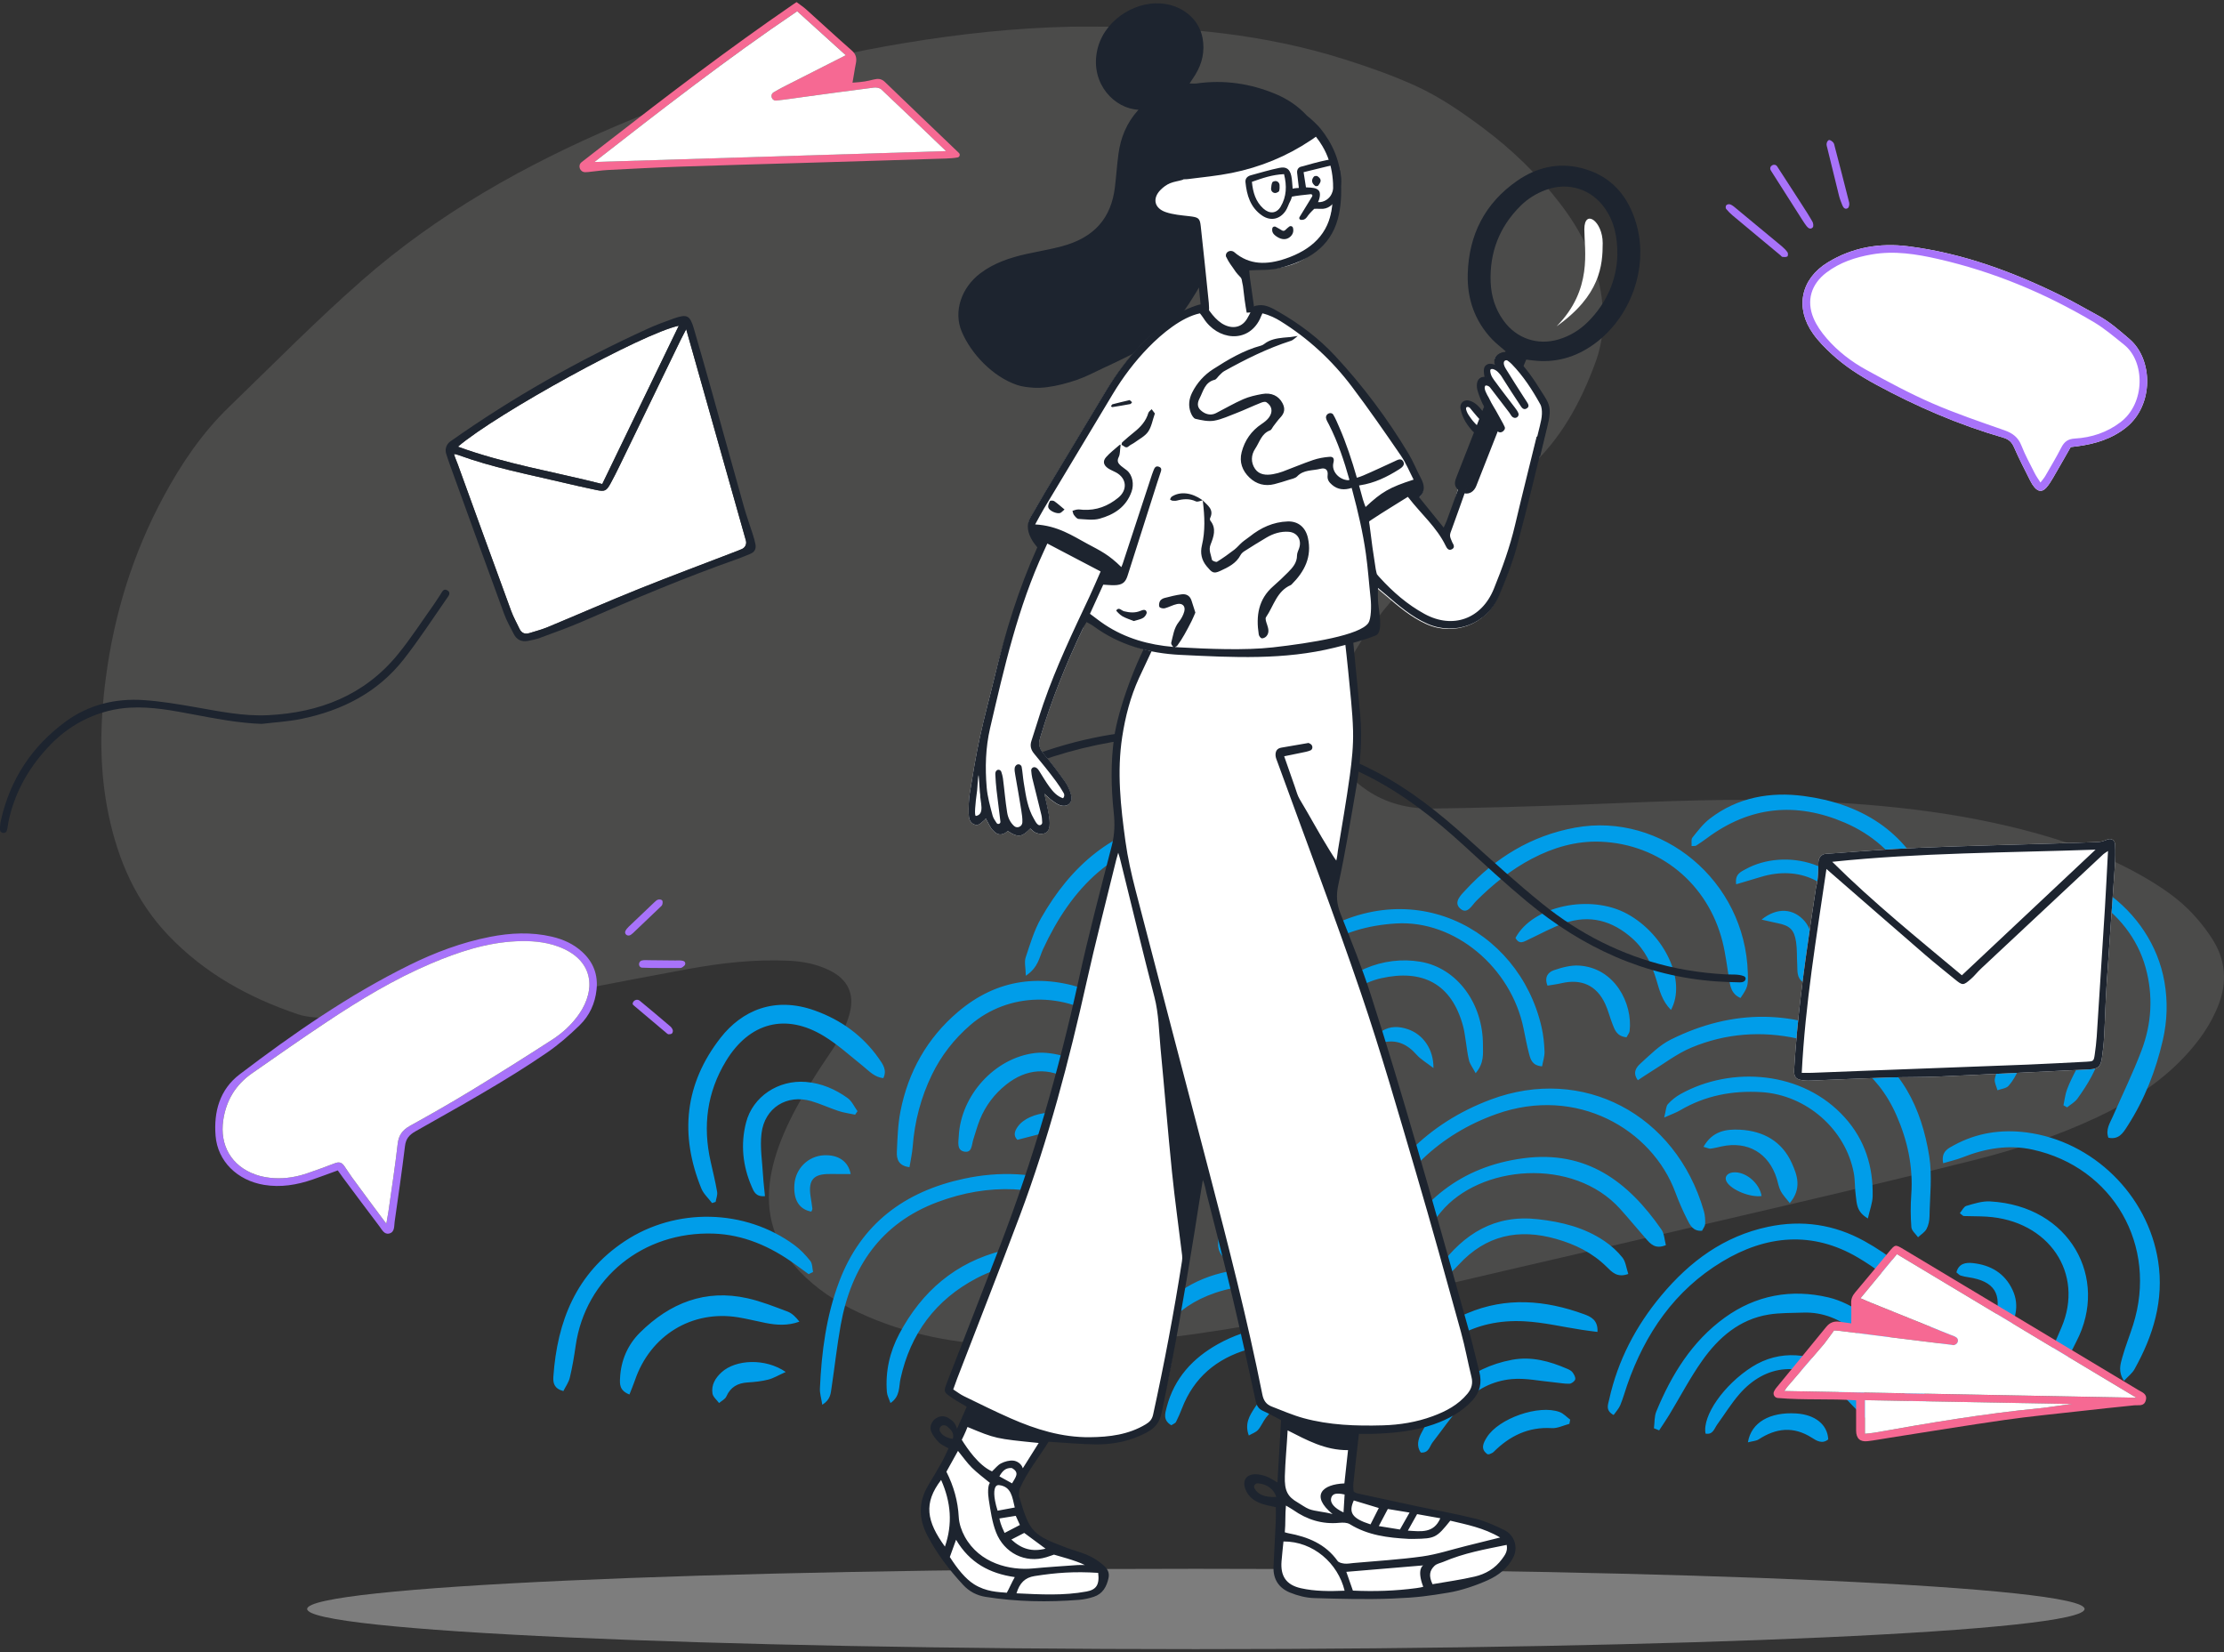 <svg width="354" height="263" viewBox="0 0 354 263" fill="none" xmlns="http://www.w3.org/2000/svg">
<rect x="0" y="0" width="354" height="263" fill="#333333" stroke="none"/>
<path opacity="0.5" d="M190.351 262.495C268.476 262.495 331.809 259.633 331.809 256.102C331.809 252.572 268.476 249.709 190.351 249.709C112.226 249.709 48.893 252.572 48.893 256.102C48.893 259.633 112.226 262.495 190.351 262.495Z" fill="#C9C9C9"/>
<g opacity="0.5">
<g opacity="0.5">
<path opacity="0.5" fill-rule="evenodd" clip-rule="evenodd" d="M175.128 4.245C188.289 4.2 201.303 5.434 213.92 9.417C217.751 10.627 221.569 11.967 225.225 13.619C229.158 15.396 232.731 17.869 236.19 20.463C240.738 23.872 244.787 27.804 248.256 32.303C251.68 36.744 254.15 41.622 254.932 47.27C255.429 50.858 255.183 54.352 253.932 57.744C251.599 64.07 248.445 69.888 243.372 74.503C239.37 78.144 235.4 81.821 231.412 85.478C226.885 89.63 222.567 93.977 218.869 98.901C215.96 102.775 213.535 106.902 212.441 111.687C212.201 112.738 211.984 113.807 211.896 114.879C211.501 119.704 213.805 123.231 217.604 125.801C220.657 127.867 224.208 128.752 227.877 128.7C235.51 128.592 243.143 128.388 250.771 128.102C261.346 127.706 271.916 127.131 282.505 127.37C295.816 127.67 309.037 128.75 321.984 132.065C328.877 133.83 335.537 136.216 341.696 139.851C344.4 141.448 346.979 143.232 349.107 145.547C350.358 146.908 351.526 148.398 352.457 149.99C354.254 153.065 354.45 156.359 353.209 159.715C351.976 163.045 349.943 165.854 347.517 168.4C343.602 172.51 338.877 175.452 333.779 177.847C327.502 180.796 320.934 182.962 314.234 184.651C303.285 187.41 292.288 189.982 281.293 192.557C263.395 196.749 245.477 200.852 227.58 205.046C215.173 207.954 202.709 210.563 190.088 212.351C180.37 213.728 170.6 214.465 160.78 214.185C152.415 213.947 144.295 212.489 136.65 208.902C133.133 207.251 129.93 205.155 127.249 202.329C117.824 192.4 123.947 180.381 130.09 170.693C131.248 168.867 132.555 167.129 133.615 165.25C134.345 163.958 134.942 162.536 135.291 161.097C136.01 158.135 134.899 155.905 132.186 154.527C130.118 153.477 127.885 153.031 125.577 152.923C120.137 152.669 114.753 153.278 109.431 154.259C98.322 156.309 87.236 158.489 76.153 160.676C67.472 162.389 58.736 162.726 49.943 161.922C49.11 161.845 48.256 161.723 47.468 161.457C39.607 158.814 32.519 154.905 26.745 148.826C21.655 143.467 18.834 136.994 17.322 129.874C15.767 122.558 15.877 115.214 16.853 107.828C18.188 97.714 21.15 88.144 25.979 79.15C28.811 73.876 32.133 68.954 36.452 64.781C43.454 58.015 50.293 51.057 57.604 44.64C69.677 34.041 83.547 26.238 98.29 19.962C113.009 13.696 128.309 9.44 144.085 6.833C152.816 5.39 161.591 4.442 170.442 4.25C172.003 4.216 173.566 4.245 175.128 4.245Z" fill="#F1ECE8"/>
</g>
</g>
<path fill-rule="evenodd" clip-rule="evenodd" d="M248.246 224.754C248.869 224.985 249.371 225.551 249.929 225.962C249.888 226.186 249.846 226.41 249.804 226.634C248.869 226.877 247.919 227.372 247.002 227.317C243.272 227.093 240.301 228.554 237.736 231.111C237.564 231.283 237.298 231.363 237.066 231.468C236.996 231.5 236.899 231.473 236.772 231.473C235.588 230.653 236.106 229.676 236.66 228.786C238.537 225.766 244.931 223.526 248.246 224.754ZM249.458 217.875C249.769 218.01 250.118 218.181 250.307 218.44C250.543 218.76 250.812 219.236 250.73 219.557C250.652 219.859 250.14 220.241 249.81 220.25C248.965 220.271 248.117 220.094 247.268 220.017C245.059 219.817 242.821 219.316 240.647 219.511C237.591 219.786 234.84 221.182 232.768 223.505C231.061 225.42 229.6 227.556 228.024 229.589C227.538 230.215 227.466 231.294 226.163 231.207C225.411 230.191 225.737 229.078 226.228 228.125C229.326 222.109 233.788 217.717 240.694 216.438C243.761 215.869 246.659 216.659 249.458 217.875ZM285.892 224.98C288.918 225.166 290.887 226.749 291.006 229.106C290.053 229.909 289.124 229.31 288.401 228.849C285.472 226.98 282.705 227.301 279.925 229.113C279.54 229.364 278.987 229.38 278.221 229.579C278.735 226.395 281.738 224.725 285.892 224.98ZM213.229 219.479C213.31 219.507 213.401 219.514 213.475 219.554C214.363 220.029 215.691 220.342 215.316 221.666C214.948 222.96 213.829 222.331 212.914 222.153C208.52 221.301 204.491 221.768 201.512 225.647C201.04 226.262 200.747 227.024 200.243 227.603C199.91 227.985 199.346 228.16 198.777 228.491C198.073 226.592 198.925 225.3 199.691 224.108C202.299 220.051 208.648 217.928 213.229 219.479ZM293.016 218.458C295.234 220.122 297.385 221.912 298.566 224.511C298.735 224.883 298.483 225.441 298.419 225.959C297.025 226.15 296.391 225.272 295.681 224.563C294.395 223.28 293.219 221.871 291.829 220.714C286.88 216.593 281.04 217.065 276.838 221.931C275.545 223.428 274.498 225.133 273.334 226.738C272.857 227.396 272.658 228.413 271.475 228.187C270.939 225.353 274.393 220.411 278.886 217.56C283.203 214.821 288.558 215.114 293.016 218.458ZM252.126 209.181C253.218 209.579 254.386 210.111 254.274 212.005C253.383 211.886 252.58 211.792 251.782 211.67C248.738 211.205 245.708 210.477 242.648 210.312C234.608 209.876 228.66 213.603 224.379 220.252C223.261 221.988 222.352 223.861 221.226 225.591C220.71 226.385 219.9 226.987 219.224 227.675C219.031 227.577 218.838 227.478 218.645 227.38C218.701 226.667 218.57 225.87 218.842 225.254C221.954 218.214 226.205 212.155 233.557 209.033C239.735 206.409 245.964 206.937 252.126 209.181ZM291.05 206.513C293.01 206.977 294.961 207.976 296.609 209.159C300.768 212.144 303.718 216.212 305.965 220.77C306.427 221.709 306.524 222.827 306.784 223.845C305.334 224.592 304.62 223.983 304.061 223.173C303.274 222.035 302.556 220.849 301.838 219.665C300.073 216.756 297.964 214.131 295.325 211.969C292.91 209.989 290.168 208.811 286.978 208.931C285.162 209 283.322 208.948 281.54 209.237C276.871 209.992 273.545 212.895 270.94 216.581C269 219.326 267.435 222.335 265.689 225.218C265.182 226.052 264.626 226.857 264.092 227.675C263.815 227.562 263.537 227.449 263.259 227.336C263.378 226.436 263.311 225.461 263.646 224.65C266.059 218.808 269.321 213.499 274.52 209.738C279.465 206.161 285.116 205.109 291.05 206.513ZM209.186 211.467C211.437 211.862 213.589 212.873 215.759 213.68C216.301 213.881 216.834 214.297 217.192 214.759C217.462 215.108 217.665 215.805 217.495 216.13C217.317 216.469 216.607 216.786 216.22 216.698C215.049 216.434 213.909 216.005 212.78 215.577C208.123 213.809 203.392 213.382 198.58 214.801C193.656 216.254 190.036 219.242 188.131 224.19C187.849 224.921 187.538 225.644 187.182 226.341C187.08 226.541 186.775 226.635 186.441 226.859C185.08 226.045 185.445 224.994 185.707 223.982C186.906 219.351 189.899 216.15 193.885 213.931C198.658 211.276 203.86 210.532 209.186 211.467ZM296.736 197.535C304.877 202.034 310.47 208.828 313.783 217.512C314.119 218.393 314.024 219.44 314.129 220.41L313.266 220.785C312.614 220.048 311.838 219.387 311.337 218.557C310.261 216.774 309.305 214.916 308.339 213.069C305.428 207.507 301.063 203.318 295.759 200.183C288.475 195.879 281.095 196.598 274.091 200.833C266.587 205.37 261.861 212.239 258.999 220.466C258.628 221.532 258.335 222.63 257.899 223.668C257.657 224.243 257.194 224.725 256.846 225.227C255.503 224.499 255.954 223.586 256.131 222.781C257.505 216.536 260.394 211.037 264.465 206.171C268.974 200.783 274.378 196.768 281.411 195.277C286.82 194.129 291.958 194.894 296.736 197.535ZM221.319 206.667C222.155 207.106 222.981 207.62 223.678 208.249C224.124 208.652 224.326 209.329 224.63 209.869C223.318 210.823 222.384 210.187 221.486 209.74C216.334 207.178 210.939 205.466 205.211 204.81C201.209 204.351 197.244 204.485 193.428 205.785C186.843 208.028 183.127 212.799 181.895 219.615C181.726 220.555 181.572 221.5 181.353 222.428C181.137 223.343 180.993 224.542 179.736 224.399C178.396 224.248 178.643 222.994 178.736 222.105C179.215 217.532 180.507 213.245 183.454 209.615C187.087 205.14 191.885 202.686 197.497 202.08C205.862 201.177 213.837 202.748 221.319 206.667ZM170.257 188.643C171.54 189.115 172.803 189.739 173.933 190.502C174.72 191.033 175.265 191.921 175.936 192.67C174.745 193.645 174.044 192.882 173.33 192.523C165.477 188.572 157.385 188.294 149.256 191.327C140.248 194.687 135.487 201.638 133.819 210.892C133.221 214.207 132.861 217.564 132.359 220.898C132.224 221.792 132.204 222.783 130.886 223.595C130.73 222.582 130.476 221.792 130.509 221.014C130.761 215.201 131.514 209.46 133.579 203.986C137.064 194.747 144.05 189.628 153.435 187.616C159.095 186.403 164.762 186.618 170.257 188.643ZM169.021 220.19C169.258 220.29 169.366 220.701 169.679 221.204C169.064 221.996 168.494 222.799 167.836 223.52C167.708 223.659 167.154 223.59 166.94 223.426C165.986 222.699 166.542 221.871 166.967 221.169C167.41 220.437 168.028 219.767 169.021 220.19ZM172.683 201.654C173.426 202.167 174.362 202.677 173.916 204.401C172.206 203.846 170.595 203.512 169.155 202.822C164.441 200.563 159.871 201.129 155.446 203.457C148.929 206.884 144.911 212.258 143.332 219.482C143.059 220.728 143.308 222.267 141.738 223.323C141.506 222.641 141.215 222.129 141.171 221.597C140.902 218.313 141.616 215.185 143.14 212.313C146.723 205.562 152.091 200.922 159.612 199.049C164.351 197.869 168.711 198.904 172.683 201.654ZM125.065 218.378C123.9 218.901 123.123 219.38 122.279 219.595C121.219 219.863 120.108 219.978 119.011 220.046C117.43 220.143 116.285 220.761 115.612 222.284C115.421 222.717 114.851 222.981 114.454 223.323C114.09 222.819 113.492 222.352 113.407 221.804C113.196 220.442 113.86 219.331 114.857 218.425C117.131 216.36 121.855 216.16 125.065 218.378ZM170.495 211.003C171.238 211.049 171.947 211.662 172.671 212.016L172.582 212.927C171.637 213.123 170.7 213.408 169.746 213.496C167.869 213.668 165.962 213.587 164.105 213.867C160.165 214.462 157.629 216.792 156.427 220.601C156.187 221.359 155.893 222.098 155.55 223.051C153.943 222.015 154.08 220.84 154.314 219.653C155.131 215.525 159.055 211.667 163.572 210.991C165.832 210.653 168.192 210.863 170.495 211.003ZM118.95 206.641C121.134 207.127 123.248 207.97 125.352 208.761C126.079 209.035 126.682 209.647 127.242 210.372C125.381 211.042 123.619 210.926 121.853 210.576C120.408 210.291 118.977 209.923 117.525 209.684C110.144 208.47 103.498 212.54 101.055 219.729C100.813 220.439 100.514 221.129 100.189 221.963C98.585 221.333 98.65 220.315 98.694 219.372C98.823 216.536 99.919 214.036 101.888 212.09C106.632 207.398 112.264 205.151 118.95 206.641ZM126.442 198.176C127.399 198.879 128.244 199.777 128.984 200.709C129.324 201.139 129.285 201.868 129.418 202.462C129.184 202.577 128.95 202.692 128.716 202.808C127.967 202.264 127.218 201.72 126.468 201.177C122.608 198.383 118.321 196.513 113.556 196.353C102.425 195.981 93.191 203.367 91.629 214.206C91.384 215.907 91.1 217.61 90.7 219.281C90.517 220.048 90.009 220.738 89.671 221.418C88.188 221.029 88.012 220.109 88.081 219.126C88.698 210.281 91.712 202.685 99.445 197.563C107.588 192.168 118.578 192.391 126.442 198.176ZM322.563 180.25C333.105 181.615 341.889 190.19 343.519 200.756C344.474 206.945 342.733 212.622 339.738 217.965C339.388 218.589 338.759 219.056 338.085 219.786C337.119 218.358 337.502 217.167 337.806 216.074C338.294 214.323 338.978 212.628 339.528 210.893C343.518 198.311 336.378 185.812 323.55 182.99C319.729 182.149 316.02 182.78 312.411 184.21C311.433 184.596 310.394 184.825 309.298 185.152C308.943 183.271 310.103 182.786 311.032 182.279C314.639 180.308 318.546 179.73 322.563 180.25ZM316.77 191.23C329.544 191.94 335.692 203.514 330.526 213.481C329.681 215.114 329.024 216.976 327.019 217.882C325.82 216.925 326.26 215.967 326.559 215.111C327.011 213.816 327.587 212.562 328.127 211.298C331.81 202.694 326.128 194.268 316.208 193.653C315.002 193.578 313.789 193.605 312.58 193.559C312.444 193.553 312.316 193.375 311.953 193.106C312.3 192.696 312.57 192.066 312.99 191.943C314.218 191.584 315.522 191.161 316.77 191.23ZM314.014 201.047C316.858 201.353 319.104 202.656 320.348 205.33C321.532 207.877 320.755 210.239 319.395 212.435C319.073 212.955 318.256 213.168 317.655 213.529C316.777 212.108 317.241 211.05 317.557 209.981C318.749 205.949 317.456 203.918 313.327 203.303C312.903 203.241 312.475 203.162 312.07 203.025C311.851 202.95 311.68 202.736 311.409 202.524C311.778 201.098 312.894 200.927 314.014 201.047ZM206.208 166.041C211.199 167.148 215.654 169.375 219.48 172.753C220.562 173.708 221.436 174.938 222.245 176.148C222.684 176.804 223.195 177.679 221.911 178.86C221.15 178.13 220.411 177.467 219.725 176.752C214.458 171.259 208.096 168.146 200.422 168.066C192.272 167.982 185.718 172.475 182.788 180.125C180.383 186.405 179.975 192.901 180.961 199.52C181.22 201.262 181.805 203.034 180.821 205.096C180.241 204.668 179.645 204.44 179.427 204.018C179.078 203.344 178.876 202.551 178.796 201.789C178.049 194.677 178.174 187.582 180.392 180.736C182.94 172.874 188.053 167.484 196.42 165.781C199.673 165.12 202.969 165.323 206.208 166.041ZM244.767 194.06C248.593 194.489 252.208 195.377 255.415 197.561C256.47 198.279 257.465 199.172 258.254 200.174C258.768 200.826 258.859 201.819 259.178 202.777C257.414 203.427 256.566 202.462 255.744 201.651C253.466 199.403 250.741 198.068 247.703 197.203C241.71 195.496 236.511 196.61 232.184 201.304C231.161 202.414 230.022 203.417 228.849 204.552C228.058 203.235 228.558 202.39 229.115 201.638C233.025 196.367 237.928 193.292 244.767 194.06ZM264.451 195.7C264.919 196.374 264.938 197.358 265.163 198.191C263.454 198.894 262.71 197.983 261.972 197.147C260.599 195.593 259.289 193.985 257.903 192.444C250.393 184.098 235.504 185.419 229.32 192.961C227.299 195.426 225.479 198.053 223.564 200.605C222.98 201.385 222.787 202.582 220.822 202.648C221.055 201.606 221.083 200.75 221.428 200.051C225.766 191.261 232.511 185.679 242.499 184.36C252.499 183.04 259.159 188.069 264.451 195.7ZM216.233 180.226C216.709 180.616 216.952 181.288 217.285 181.801C216.336 182.942 215.437 182.607 214.577 182.176C213.345 181.558 212.145 180.879 210.926 180.233C202.816 175.936 193.583 179.354 190.28 187.888C188.895 191.466 188.366 195.181 188.595 199.004C188.655 199.998 188.95 201.044 187.706 202.104C187.321 201.316 186.888 200.711 186.719 200.04C184.913 192.86 188.787 182.655 194.857 178.545C201.556 174.009 210.097 175.191 216.233 180.226ZM271.206 192.761C271.394 193.412 271.443 194.128 271.411 194.808C271.393 195.192 271.08 195.561 270.918 195.898C269.485 196.02 269.006 194.998 268.554 194.103C267.852 192.712 267.219 191.277 266.68 189.815C262.957 179.725 250.959 172.78 238.195 177.321C229.061 180.57 222.711 186.858 218.645 195.592C217.951 197.083 217.401 198.642 216.729 200.144C216.534 200.581 216.144 200.929 215.445 201.832C215.278 200.683 215.022 200.045 215.138 199.484C215.398 198.214 215.729 196.935 216.228 195.743C220.354 185.891 227.276 178.767 237.255 175.027C251.909 169.533 266.75 177.317 271.206 192.761ZM211.27 186.062C211.967 186.239 212.582 186.74 213.205 187.077C212.891 188.43 212.014 188.51 211.16 188.521C209.7 188.54 208.239 188.467 206.779 188.476C201.112 188.51 196.974 192.181 196.189 197.808C196.067 198.685 195.793 199.541 195.511 200.744C193.625 199.497 193.835 198.101 193.98 196.881C194.561 191.98 197.281 188.64 201.697 186.657C204.805 185.261 208.029 185.236 211.27 186.062ZM211.572 194.158C209.565 196.378 206.504 196.367 204.606 198.296C203.626 196.467 203.735 195.962 205.055 194.832C206.883 193.266 209.422 192.897 211.572 194.158ZM295.576 165.851C302.64 169.665 305.86 176.382 307.082 184.035C307.58 187.151 307.178 190.418 307.125 193.616C307.114 194.293 306.965 195.036 306.649 195.621C306.363 196.149 305.761 196.504 305.299 196.935C304.928 196.405 304.281 195.897 304.237 195.341C304.102 193.618 304.099 191.869 304.222 190.143C304.537 185.708 303.629 181.545 301.855 177.504C298.804 170.554 293.263 166.893 286.167 165.323C280.399 164.047 274.682 164.471 269.234 166.742C266.892 167.719 264.814 169.343 262.622 170.684C261.987 171.073 261.374 171.499 260.702 171.941C259.818 170.749 260.45 169.883 261.095 169.301C262.623 167.924 264.127 166.374 265.927 165.478C275.833 160.542 285.852 160.601 295.576 165.851ZM293.657 177.895C296.842 181.445 298.178 185.686 298.074 190.413C298.05 191.477 297.63 192.533 297.315 193.943C295.464 192.86 295.567 191.536 295.397 190.386C295.217 189.179 295.298 187.928 295.077 186.732C293.784 179.742 287.501 174.263 280.345 173.835C275.771 173.561 271.432 174.371 267.425 176.734C266.803 177.101 266.107 177.337 264.891 177.88C265.184 176.751 265.171 176.097 265.485 175.744C266.052 175.108 266.76 174.552 267.503 174.138C275.59 169.636 286.957 170.426 293.657 177.895ZM135.403 186.871C134.261 186.871 133.167 186.881 132.075 186.869C129.494 186.843 128.639 187.812 129.012 190.357C129.111 191.033 129.231 191.706 129.307 192.385C129.324 192.533 129.197 192.698 129.136 192.855C127.21 192.495 126.273 190.991 126.446 188.538C126.625 185.992 128.64 184.005 131.165 183.885C133.393 183.779 135.03 184.823 135.403 186.871ZM129.7 160.848C133.853 162.339 137.32 164.824 139.886 168.478C140.516 169.376 141.222 170.316 140.606 171.603C139.18 171.473 138.327 170.462 137.331 169.665C135.316 168.053 133.381 166.288 131.196 164.946C125.097 161.2 119.289 162.728 115.553 168.889C112.527 173.876 111.837 179.233 113.115 184.891C113.477 186.494 113.868 188.093 114.147 189.712C114.234 190.215 113.995 190.775 113.905 191.308C113.717 191.37 113.529 191.433 113.341 191.495C112.759 190.72 111.98 190.028 111.628 189.159C108.154 180.602 108.978 172.504 114.693 165.188C118.084 160.849 123.275 158.543 129.7 160.848ZM276.989 179.819C280.675 180.019 283.654 181.668 285.211 185.14C286.055 187.022 286.853 189.155 284.885 191.495C284.288 190.724 283.769 190.211 283.447 189.594C283.133 188.992 283.022 188.284 282.818 187.624C281.559 183.543 278.2 181.576 274.031 182.477C273.447 182.603 272.866 182.758 272.275 182.835C272.044 182.865 271.791 182.718 271.148 182.543C272.585 180.002 274.776 179.699 276.989 179.819ZM280.397 190.372C278.573 190.628 275.581 189.409 274.835 188.105C274.421 187.383 274.891 186.704 275.869 186.611C277.821 186.426 280.051 188.278 280.397 190.372ZM128.261 172.211C130.718 172.407 132.944 173.356 134.926 174.784C135.596 175.267 135.978 176.162 136.491 176.868C136.365 177.054 136.238 177.239 136.112 177.425C135.24 177.238 134.345 177.125 133.501 176.849C132.032 176.369 130.62 175.699 129.139 175.267C125.254 174.134 121.71 176.314 121.212 180.399C120.943 182.601 121.334 184.889 121.459 187.136C121.52 188.212 121.658 189.284 121.764 190.39C120.301 190.538 119.981 189.646 119.649 188.881C118.216 185.579 117.854 182.128 118.759 178.651C119.827 174.543 123.884 171.862 128.261 172.211ZM173.493 157.714C177.977 159.374 181.483 162.401 184.339 166.194C185.027 167.108 185.837 168.091 185.261 169.699C183.468 169.372 182.437 168.352 181.369 167.364C179.663 165.785 178.033 164.093 176.175 162.714C169.48 157.743 160.498 157.946 154.467 163.141C151.897 165.355 149.827 167.99 148.334 171.069C146.579 174.685 145.583 178.496 145.276 182.504C145.193 183.583 144.947 184.649 144.766 185.782C143.009 185.569 142.701 184.485 142.753 183.34C142.851 181.19 142.914 179.01 143.324 176.909C144.556 170.598 147.585 165.229 152.471 161.073C158.755 155.728 165.891 154.899 173.493 157.714ZM169.553 168.167C172.545 169.019 174.81 171.058 176.83 173.344C177.251 173.82 177.434 174.508 177.84 175.326C176.167 175.896 175.253 175.141 174.334 174.572C173.017 173.754 171.783 172.799 170.461 171.989C166.925 169.825 163.386 170.063 160.144 172.644C158.284 174.125 156.888 175.978 155.984 178.174C155.559 179.207 155.276 180.299 154.926 181.364C154.65 182.204 154.756 183.591 153.423 183.292C152.272 183.034 152.56 181.76 152.607 180.847C152.943 174.351 158.308 168.394 164.734 167.613C166.301 167.423 168.011 167.728 169.553 168.167ZM172.671 178.648C168.815 179.648 165.404 180.532 161.943 181.429C161.247 180.75 161.507 180.027 161.999 179.33C163.789 176.791 169.627 176.172 172.671 178.648ZM344.522 156.285C345.061 159.367 344.971 162.487 344.262 165.565C343.145 170.406 341.365 174.977 338.679 179.166L338.608 179.277C337.949 180.313 337.268 181.44 335.599 181.093C335.121 179.793 335.843 178.762 336.314 177.688C337.839 174.207 339.513 170.784 340.86 167.236C342.495 162.931 342.756 158.457 341.514 153.98C338.944 144.72 329.067 138.507 319.621 140.321C317.28 140.77 315.042 141.755 312.757 142.496C312.139 142.697 311.525 142.911 310.601 143.222C310.49 141.321 311.553 140.686 312.519 140.296C314.584 139.463 316.697 138.599 318.873 138.217C330.605 136.155 342.47 144.533 344.522 156.285ZM328.7 153.116C333.664 156.33 335.764 161.773 334.393 167.523C333.737 170.273 332.288 172.618 330.673 174.869C330.267 175.435 329.584 175.802 329.028 176.261C328.834 176.151 328.641 176.041 328.447 175.931C328.633 175.074 328.721 174.181 329.029 173.369C329.454 172.242 330.006 171.157 330.57 170.089C334.083 163.434 331.842 155.24 322.138 152.843C319.878 152.285 317.553 151.989 315.19 152.503C314.419 152.67 313.571 152.476 312.225 152.428C313.473 150.643 314.8 150.416 316.043 150.281C320.569 149.788 324.848 150.622 328.7 153.116ZM320.04 162.968C322.113 164.856 322.59 167.388 321.313 170.222C320.896 171.147 320.384 172.076 319.712 172.83C319.337 173.251 318.546 173.315 317.943 173.54C317.786 172.934 317.419 172.289 317.522 171.729C317.688 170.824 318.171 169.977 318.51 169.101C319.676 166.087 318.355 164.004 315.091 163.81C313.642 163.724 312.184 163.795 310.784 163.795C310.226 162.563 310.989 162.094 311.777 161.684C314.188 160.435 317.903 161.024 320.04 162.968ZM226.108 153.083C231.929 154.078 236.078 159.731 236.043 166.352C236.037 167.696 236.278 169.16 234.884 170.82C234.406 169.929 233.987 169.4 233.831 168.801C233.57 167.791 233.481 166.735 233.31 165.7C233.182 164.925 233.096 164.137 232.895 163.381C231.063 156.497 226.352 154.257 219.878 155.698C216.755 156.393 214.27 158.288 212.031 160.537C211.383 161.188 210.71 161.815 210.059 162.443C209.081 161.672 209.369 161.011 209.758 160.449C213.852 154.531 220.257 152.084 226.108 153.083ZM224.13 163.835C226.471 164.642 228.204 166.964 228.166 170.004C227.02 169.114 226.137 168.619 225.501 167.899C224.019 166.219 222.321 165.396 220.09 165.943C219.871 165.997 219.607 165.861 219.381 165.817C218.909 164.967 219.384 164.465 219.982 164.099C221.306 163.29 222.698 163.341 224.13 163.835ZM245.378 163.497C245.665 164.756 245.801 166.065 245.847 167.357C245.875 168.142 245.597 168.939 245.458 169.732C243.894 169.615 243.624 168.643 243.387 167.743C243.034 166.407 242.782 165.044 242.505 163.688C240.525 154.002 231.57 146.431 222.244 146.989C213.083 147.537 206.23 151.793 202.588 160.603C202.269 161.375 202.23 162.905 200.941 162.455C199.604 161.988 200.296 160.651 200.58 159.727C201.844 155.607 204.347 152.282 207.783 149.835C223.988 138.292 241.784 147.693 245.378 163.497ZM287.129 126.704C296.157 127.903 303.332 132.219 307.043 140.887C310.668 149.355 308.916 157.308 303.783 164.68C303.49 165.099 303.089 165.45 302.698 165.787C302.522 165.938 302.248 165.974 301.675 166.195C301.297 164.293 302.139 162.936 302.816 161.58C304.293 158.621 305.506 155.597 305.882 152.272C306.948 142.836 302.323 134.678 293.645 130.946C285.873 127.603 278.512 128.327 271.666 133.435C271.114 133.848 270.541 134.234 269.96 134.606C269.839 134.682 269.641 134.638 269.254 134.665C269.287 134.191 269.151 133.614 269.379 133.329C270.233 132.261 271.086 131.132 272.156 130.308C276.591 126.893 281.798 125.996 287.129 126.704ZM251.34 153.693C257.042 154.045 259.906 159.745 259.391 164.11C259.355 164.42 259.1 164.705 258.891 165.107C257.323 164.941 257.016 163.905 256.649 162.963C256.244 161.925 255.978 160.828 255.515 159.818C254.158 156.854 251.738 155.747 248.516 156.504C247.793 156.674 247.051 156.76 246.318 156.885C245.763 155.487 246.469 154.726 247.338 154.429C248.613 153.993 250.02 153.612 251.34 153.693ZM259.029 145.473C264.999 148.755 268.479 156.164 265.973 160.755C264.522 159.281 264.142 157.599 263.654 155.98C262.901 153.476 261.838 151.176 259.843 149.389C256.65 146.528 253.025 145.534 248.951 146.955C247.031 147.625 245.229 148.638 243.377 149.505C242.609 149.865 241.832 150.451 241.224 149.288C243.944 144.195 253.131 142.23 259.029 145.473ZM296.799 146.479C297.904 150.551 296.904 154.334 295.179 158.003C295.001 158.38 294.686 158.705 294.387 159.005C294.218 159.175 293.951 159.246 293.662 159.395C292.51 158.853 292.745 157.897 292.976 156.99C293.337 155.571 293.796 154.175 294.136 152.751C294.665 150.54 294.796 148.334 294.005 146.127C291.927 140.332 286.396 137.698 280.231 139.598C278.976 139.985 277.715 140.349 276.353 140.754C276.112 139.128 277.099 138.765 277.872 138.34C283.962 134.989 294.209 136.934 296.799 146.479ZM278.206 154.873C278.264 156.945 278.209 157.121 277.043 158.851C275.664 158.252 275.442 157.157 275.253 156.029C274.909 153.977 274.683 151.893 274.176 149.881C271.854 140.664 264.17 134.335 254.75 133.974C250.898 133.827 247.249 134.888 243.827 136.687C240.507 138.432 237.629 140.757 234.977 143.402C234.267 144.111 233.511 145.712 232.344 144.538C231.362 143.551 232.572 142.428 233.287 141.657C238.06 136.513 243.734 133.012 250.734 131.735C264.518 129.221 277.794 140.183 278.206 154.873ZM195.909 154.625C196.559 154.809 197.105 155.372 197.699 155.76C197.666 155.985 197.633 156.21 197.6 156.435C196.57 156.673 195.551 157.005 194.508 157.12C193.577 157.221 192.62 157.049 191.675 157.06L191.312 157.064C189.457 157.087 187.621 157.155 186.024 158.431C185.678 158.706 184.968 158.508 184.426 158.528C184.443 157.961 184.236 157.188 184.52 156.866C185.245 156.047 186.089 155.17 187.064 154.778C189.954 153.616 192.959 153.793 195.909 154.625ZM287.257 146.632C288.93 148.567 289.388 153.511 288.047 155.711C287.856 156.025 287.404 156.178 287.077 156.402C285.924 155.639 286.132 154.542 286.07 153.55C285.997 152.349 286.063 151.131 285.888 149.948C285.594 147.967 284.882 147.326 282.935 146.943C282.24 146.807 281.553 146.634 280.397 146.372C282.946 144.325 285.525 144.632 287.257 146.632ZM205.828 134.282C208.23 135.931 210.056 138.102 211.499 140.609C212.262 141.932 212.249 142.077 211.834 143.757C210.641 144.008 209.934 143.227 209.26 142.452C208.522 141.604 207.854 140.695 207.134 139.831C202.241 133.961 195.717 132.14 188.509 132.975C177.338 134.269 170.53 141.331 166.01 151.108C165.414 152.396 165.285 153.973 163.283 155.314C163.252 153.982 163.019 153.118 163.254 152.411C163.96 150.283 164.609 148.081 165.705 146.151C170.418 137.859 177.087 131.99 186.757 130.434C193.521 129.345 200.014 130.293 205.828 134.282ZM195.089 144.085C196.44 144.644 197.81 145.176 199.105 145.846C199.882 146.248 200.529 146.894 201.235 147.43C201.167 147.631 201.098 147.833 201.029 148.033C200.409 148.073 199.756 148.257 199.175 148.125C197.417 147.724 195.629 147.344 193.953 146.698C187.92 144.374 180.865 145.861 176.526 151.907C176.3 152.222 175.913 152.423 175.369 152.866C174.366 151.166 174.99 150.028 175.733 148.978C177.424 146.586 179.766 144.978 182.479 143.975C186.674 142.425 190.904 142.357 195.089 144.085Z" fill="#009DE9"/>
<path fill-rule="evenodd" clip-rule="evenodd" d="M296.847 228.213C297.385 228.154 297.88 228.128 298.364 228.042C307.069 226.487 315.786 225.021 324.594 224.157C326.355 223.984 328.101 223.663 329.86 223.48C318.914 223.277 307.975 223.075 296.847 222.869V228.213ZM284.025 221.412C302.852 221.771 321.452 222.126 340.054 222.481C327.377 214.879 314.701 207.277 301.939 199.625C299.996 201.976 298.103 204.267 296.139 206.644C296.791 206.923 297.239 207.126 297.694 207.31C301.906 209.013 306.119 210.713 310.331 212.415C310.697 212.562 311.102 212.663 311.41 212.892C311.412 212.894 311.414 212.895 311.417 212.897C311.808 213.198 311.68 213.817 311.228 214.017C311.168 214.044 311.107 214.07 311.045 214.092C310.92 214.138 310.754 214.072 310.607 214.054C304.724 213.325 298.84 212.608 292.961 211.854C292.453 211.789 291.926 211.775 291.926 211.775C291.926 211.775 290.811 213.32 290.357 213.904C290.357 213.904 288.021 216.638 284.899 220.264C284.558 220.661 284.474 220.713 284.025 221.412ZM295.441 222.895C291.375 222.602 287.272 222.892 282.97 222.521C282.455 222.477 282.151 221.93 282.38 221.467C282.476 221.272 282.572 221.105 282.692 220.957C285.347 217.7 288.039 214.473 290.684 211.207C291.254 210.504 291.915 210.268 292.76 210.378C293.385 210.46 294.01 210.55 294.668 210.641C294.668 209.502 294.702 208.477 294.656 207.457C294.625 206.767 294.846 206.24 295.289 205.718C297.112 203.568 298.897 201.387 300.701 199.221C301.667 198.061 301.678 198.054 303.007 198.85C310.597 203.395 318.184 207.945 325.771 212.494C330.646 215.416 335.522 218.336 340.391 221.268C340.998 221.634 341.832 221.881 341.552 222.894C341.271 223.914 340.434 223.616 339.724 223.687C336.873 223.972 334.024 224.28 331.176 224.601C327.15 225.055 323.114 225.441 319.105 226.014C312.945 226.895 306.803 227.911 300.653 228.87C299.531 229.046 298.413 229.261 297.285 229.393C296.056 229.536 295.45 228.954 295.443 227.701C295.435 226.131 295.441 224.561 295.441 222.895Z" fill="#F66993"/>
<path fill-rule="evenodd" clip-rule="evenodd" d="M296.848 222.869C307.977 223.075 318.915 223.277 329.862 223.48C328.102 223.663 326.356 223.984 324.595 224.157C315.787 225.021 307.07 226.487 298.366 228.041C297.881 228.128 297.387 228.154 296.848 228.213V222.869ZM301.94 199.625C314.702 207.277 327.378 214.878 340.055 222.48C321.453 222.126 302.853 221.771 284.026 221.411C284.475 220.713 284.559 220.661 284.901 220.264C288.022 216.637 290.358 213.904 290.358 213.904C290.794 213.344 291.835 211.902 291.921 211.782L291.927 211.774C291.927 211.774 292.454 211.789 292.962 211.854C298.841 212.608 304.725 213.325 310.608 214.053C310.755 214.072 310.922 214.138 311.046 214.092C311.108 214.069 311.169 214.044 311.23 214.017C311.681 213.817 311.809 213.198 311.418 212.897L311.411 212.892C311.104 212.663 310.699 212.562 310.332 212.414C306.12 210.712 301.907 209.013 297.696 207.309C297.24 207.125 296.792 206.923 296.14 206.643C298.104 204.267 299.997 201.976 301.94 199.625Z" fill="white"/>
<path fill-rule="evenodd" clip-rule="evenodd" d="M336.668 134.432C336.724 135.548 336.705 136.674 336.629 137.789C336.206 144.049 335.733 150.305 335.322 156.566C335.137 159.375 335.074 162.193 334.919 165.005C334.857 166.137 334.735 167.27 334.568 168.392C334.355 169.815 333.931 170.151 332.529 170.217C324.535 170.598 316.543 171.006 308.548 171.356C305.785 171.477 303.014 171.425 300.249 171.514C296.233 171.644 292.22 171.842 288.204 171.998C287.91 172.009 287.615 172.01 287.32 171.99C285.931 171.893 285.503 171.514 285.579 170.224C285.695 168.252 285.855 166.281 286.035 164.314C286.739 156.585 287.911 148.919 289.065 141.25C289.203 140.586 289.406 140.31 289.434 137.292C289.44 136.59 289.898 135.96 290.597 135.908C290.602 135.908 290.606 135.908 290.61 135.907C295.487 135.572 300.361 135.157 305.244 134.948C312.303 134.645 319.367 134.494 326.429 134.278C328.948 134.2 331.467 134.136 333.984 134.025C334.462 134.004 334.951 133.826 335.4 133.642C336.056 133.372 336.633 133.725 336.668 134.432Z" fill="white"/>
<path fill-rule="evenodd" clip-rule="evenodd" d="M291.64 137.174C298.185 143.661 305.279 149.39 312.276 155.239C319.365 148.577 326.352 142.011 333.555 135.24C319.418 135.737 305.543 135.72 291.64 137.174ZM335.538 135.453C335.104 135.751 334.931 135.839 334.795 135.966C328.292 142.042 321.789 148.12 315.294 154.205C314.756 154.71 314.305 155.31 313.75 155.794C312.484 156.9 312.399 156.889 311.141 155.862C309.57 154.579 307.983 153.316 306.449 151.991C301.512 147.723 296.596 143.43 291.671 139.147C291.388 138.901 291.106 138.653 290.72 138.315C289.135 149.147 287.339 159.795 286.79 170.765C287.455 170.765 287.937 170.781 288.418 170.763C291.924 170.63 295.43 170.486 298.936 170.354C306.888 170.053 314.84 169.767 322.792 169.453C325.903 169.33 329.013 169.15 332.123 168.994C333.231 168.938 333.275 168.912 333.427 167.829C333.557 166.9 333.677 165.966 333.739 165.03C334.184 158.224 334.621 151.418 335.042 144.611C335.225 141.661 335.363 138.708 335.538 135.453ZM289.434 137.292C289.44 136.59 289.898 135.96 290.597 135.908C290.602 135.908 290.606 135.908 290.61 135.907C295.487 135.572 300.361 135.157 305.244 134.948C312.303 134.645 319.367 134.494 326.429 134.278C328.948 134.2 331.467 134.136 333.984 134.025C334.462 134.004 334.951 133.826 335.4 133.642C336.056 133.372 336.633 133.725 336.668 134.432C336.724 135.548 336.705 136.674 336.629 137.789C336.206 144.049 335.733 150.305 335.322 156.566C335.137 159.375 335.074 162.193 334.919 165.005C334.857 166.137 334.735 167.27 334.568 168.392C334.355 169.815 333.931 170.151 332.529 170.217C324.535 170.598 316.543 171.006 308.548 171.356C305.785 171.477 303.014 171.425 300.249 171.514C296.233 171.644 292.22 171.842 288.204 171.998C287.91 172.009 287.615 172.01 287.32 171.99C285.931 171.893 285.503 171.514 285.579 170.224C285.695 168.252 285.855 166.281 286.035 164.314C286.739 156.585 287.911 148.919 289.065 141.25C289.203 140.586 289.406 140.31 289.434 137.292Z" fill="#1D242F"/>
<path fill-rule="evenodd" clip-rule="evenodd" d="M189.635 115.726C200.017 115.82 209.844 118.028 219.049 122.854C224.387 125.653 229.056 129.365 233.513 133.385C237.476 136.96 241.42 140.569 245.573 143.913C251.451 148.646 258.072 152.016 265.455 153.788C267.455 154.268 269.487 154.607 271.53 154.833C272.566 154.947 273.604 155.033 274.643 155.093C275.576 155.148 276.669 155.022 277.551 155.369C277.878 155.497 277.95 155.812 277.732 156.092C277.537 156.342 277.157 156.37 276.867 156.362C275.681 156.33 274.495 156.302 273.312 156.22C261.794 155.424 251.859 150.804 243.079 143.529C239.617 140.66 236.312 137.6 232.995 134.563C228.31 130.271 223.355 126.369 217.654 123.495C210.87 120.075 203.686 118.061 196.122 117.386C183.033 116.218 170.525 118.352 158.634 123.978C157.654 124.442 156.723 125.01 155.779 125.545C155.414 125.752 154.982 125.974 154.771 125.513C154.669 125.287 154.896 124.739 155.138 124.562C155.811 124.069 156.547 123.647 157.299 123.28C164.416 119.818 171.864 117.424 179.747 116.532C183.031 116.16 186.338 115.989 189.635 115.726Z" fill="#1D242F"/>
<path fill-rule="evenodd" clip-rule="evenodd" d="M109.221 52.4C112.432 63.764 115.56 74.836 118.728 86.048C118.882 86.591 118.611 87.165 118.092 87.388C117.841 87.496 117.585 87.603 117.325 87.704C112.119 89.712 106.888 91.656 101.71 93.736C96.854 95.687 92.059 97.793 87.225 99.801C86.27 100.197 85.262 100.468 84.271 100.771C83.563 100.987 83.011 100.781 82.684 100.08C82.246 99.14 81.725 98.231 81.369 97.261C78.511 89.471 75.682 81.67 72.853 73.869C72.691 73.423 72.399 72.79 72.264 72.273C72.516 72.273 72.873 72.394 72.992 72.438C78.346 74.396 83.933 75.468 89.458 76.771C91.284 77.202 93.114 77.62 94.951 78C96.275 78.275 96.53 78.143 97.196 76.931C97.696 76.022 98.158 75.092 98.612 74.159C101.85 67.492 105.081 60.82 108.317 54.152C108.551 53.67 108.808 53.2 109.221 52.4ZM108.042 51.846C103.978 60.254 99.983 68.519 95.863 77.042C88.096 75.071 80.347 73.829 72.886 71.097C79.125 65.779 102.337 53.032 108.042 51.846Z" fill="white"/>
<path fill-rule="evenodd" clip-rule="evenodd" d="M95.863 77.042C99.983 68.519 103.978 60.254 108.042 51.846C102.337 53.032 79.125 65.779 72.886 71.097C80.347 73.829 88.096 75.071 95.863 77.042ZM109.221 52.4C108.808 53.2 108.551 53.67 108.317 54.152C105.081 60.821 101.85 67.492 98.612 74.159C98.158 75.092 97.696 76.023 97.196 76.931C96.53 78.143 96.275 78.275 94.951 78.001C93.114 77.62 91.284 77.202 89.458 76.772C83.932 75.468 78.345 74.396 72.992 72.438C72.873 72.394 72.516 72.273 72.264 72.273C72.399 72.79 72.691 73.423 72.853 73.869C75.682 81.67 78.511 89.471 81.369 97.261C81.725 98.231 82.246 99.14 82.684 100.08C83.011 100.781 83.563 100.987 84.271 100.771C85.262 100.468 86.27 100.197 87.225 99.801C92.059 97.793 96.853 95.687 101.71 93.736C106.887 91.656 112.119 89.712 117.325 87.704C117.585 87.604 117.841 87.496 118.092 87.388C118.611 87.165 118.881 86.591 118.728 86.048C115.56 74.836 112.432 63.764 109.221 52.4ZM71.019 72.221C70.792 71.515 71.041 70.744 71.634 70.298C71.67 70.271 71.706 70.245 71.743 70.218C81.621 63.249 92.102 57.333 103.097 52.324C104.443 51.71 105.836 51.192 107.231 50.7C109.365 49.946 109.825 50.179 110.447 52.313C111.454 55.773 112.441 59.24 113.412 62.711C115.088 68.702 116.733 74.702 118.419 80.69C118.834 82.162 119.364 83.601 119.827 85.06C119.991 85.576 120.143 86.1 120.246 86.631C120.386 87.352 120.119 87.885 119.41 88.164C118.766 88.417 118.136 88.705 117.485 88.934C109.098 91.888 100.912 95.339 92.768 98.898C90.554 99.866 88.267 100.669 86 101.512C85.358 101.75 84.674 101.899 83.998 102.021C83.011 102.199 82.24 101.823 81.781 100.927C81.241 99.873 80.651 98.831 80.245 97.724C77.352 89.845 74.497 81.952 71.638 74.061C71.422 73.466 71.227 72.863 71.019 72.221Z" fill="#1D242F"/>
<path fill-rule="evenodd" clip-rule="evenodd" d="M41.65 115.223C37.95 115.089 34.36 114.394 30.768 113.717C27.456 113.093 24.156 112.455 20.732 112.636C15.961 112.888 11.485 115.004 8.144 118.419C4.818 121.818 2.458 125.799 1.401 130.528C1.272 131.104 1.24 131.707 1.066 132.267C1.051 132.316 1.023 132.36 0.986 132.401C0.725 132.694 0.219 132.624 0.046 132.272C0.022 132.222 0.006 132.171 0.004 132.121C-0.016 131.584 0.04 131.03 0.16 130.505C1.638 124.02 5.092 118.788 10.424 114.87C14.102 112.167 18.371 111.129 22.891 111.437C25.592 111.621 28.282 112.072 30.953 112.536C34.848 113.213 38.723 114.037 42.707 113.836C50.859 113.426 57.969 110.675 63.268 104.23C65.364 101.679 67.155 98.878 69.078 96.185C69.422 95.703 69.718 95.187 70.059 94.701C70.349 94.288 70.564 93.549 71.249 93.991C71.84 94.373 71.363 94.906 71.105 95.275C68.847 98.516 66.692 101.841 64.258 104.946C60.109 110.237 54.436 113.102 47.956 114.431C45.886 114.855 43.754 114.968 41.65 115.223Z" fill="#1D242F"/>
<path fill-rule="evenodd" clip-rule="evenodd" d="M150.586 24.052C147.157 20.773 143.74 17.481 140.283 14.232C140.021 13.985 139.479 13.894 139.093 13.943C135.42 14.405 131.752 14.913 128.083 15.409C126.567 15.614 125.054 15.855 123.533 16.006C123.499 16.01 123.463 16.009 123.428 16.006C122.835 15.953 122.576 15.163 123.026 14.773C123.051 14.752 123.077 14.732 123.105 14.715C124.032 14.152 125.008 13.67 125.975 13.177C128.786 11.744 131.602 10.321 134.623 8.79C131.977 6.395 129.433 4.093 126.892 1.793C115.718 9.335 105.235 17.509 94.618 25.783C113.443 25.201 132.013 24.627 150.586 24.052ZM93.162 27.407C92.303 27.419 91.902 26.333 92.581 25.806C92.586 25.802 92.591 25.798 92.597 25.794C93.929 24.77 95.25 23.732 96.576 22.699C106.252 15.17 116.001 7.74 126.11 0.794C126.309 0.657 126.51 0.523 126.789 0.335C127.313 0.729 127.849 1.075 128.319 1.496C130.747 3.675 133.135 5.901 135.591 8.048C136.307 8.674 136.392 9.337 136.218 10.161C136.025 11.07 135.893 12.151 135.695 13.159C137.491 13.044 138.006 12.916 139.096 12.65C139.754 12.49 140.303 12.514 140.853 13.046C144.762 16.826 148.701 20.576 152.627 24.34L152.63 24.343C152.875 24.574 152.762 24.99 152.431 25.057C151.896 25.165 151.139 25.214 150.605 25.232C142.899 25.483 135.192 25.71 127.485 25.942C121.112 26.133 114.738 26.3 108.366 26.521C104.466 26.657 100.568 26.861 96.671 27.064C95.636 27.118 94.609 27.297 93.576 27.387C93.438 27.399 93.3 27.404 93.162 27.407Z" fill="#F66993"/>
<path fill-rule="evenodd" clip-rule="evenodd" d="M150.585 24.052C147.156 20.773 143.739 17.481 140.282 14.232C140.02 13.985 139.478 13.894 139.093 13.943C135.419 14.405 131.751 14.913 128.082 15.409C126.566 15.614 125.054 15.855 123.533 16.006C123.498 16.01 123.463 16.009 123.427 16.006C122.834 15.953 122.575 15.163 123.025 14.774C123.05 14.752 123.077 14.732 123.105 14.715C124.031 14.153 125.007 13.67 125.975 13.177C128.786 11.744 131.602 10.321 134.622 8.79C131.976 6.395 129.432 4.093 126.891 1.793C115.718 9.335 105.235 17.509 94.617 25.783C113.442 25.201 132.013 24.627 150.585 24.052Z" fill="white"/>
<path fill-rule="evenodd" clip-rule="evenodd" d="M61.489 194.78C61.581 194.162 61.726 193.551 61.813 192.932C62.322 189.312 62.886 185.698 63.299 182.066C63.457 180.676 64.072 179.858 65.258 179.201C68.497 177.406 71.722 175.578 74.885 173.652C79.269 170.983 83.616 168.25 87.928 165.464C89.59 164.391 91.051 163.031 92.191 161.384C94.882 157.495 94.531 152.686 88.749 150.628C86.623 149.871 84.407 149.719 82.171 149.823C77.403 150.045 72.956 151.525 68.615 153.365C62.724 155.862 57.276 159.17 51.962 162.695C47.971 165.342 44.052 168.098 40.121 170.835C37.513 172.652 35.989 175.154 35.531 178.316C34.952 182.317 36.84 185.594 40.655 186.956C41.617 187.299 42.671 187.477 43.693 187.531C45.533 187.629 47.339 187.308 49.081 186.693C50.479 186.2 51.88 185.711 53.26 185.171C53.936 184.906 54.379 184.988 54.789 185.58C55.16 186.115 55.684 186.93 56.068 187.457C57.852 189.915 59.678 192.341 61.489 194.78ZM53.766 186.295C52.354 186.808 51.063 187.295 49.759 187.745C47.251 188.609 44.685 189.038 42.034 188.599C37.78 187.896 34.637 184.859 34.312 180.768C34.008 176.956 34.973 173.413 38.163 170.992C46.706 164.508 55.5 158.39 65.15 153.62C69.239 151.599 73.491 150.005 77.983 149.123C81.261 148.48 84.55 148.323 87.835 149.089C89.644 149.51 91.302 150.252 92.683 151.526C94.435 153.141 95.209 155.125 94.956 157.516C94.723 159.722 93.832 161.659 92.282 163.173C90.665 164.751 88.937 166.26 87.078 167.537C80.356 172.155 73.197 176.061 66.115 180.084C65.118 180.651 64.603 181.272 64.463 182.428C63.973 186.448 63.389 190.457 62.817 194.467C62.717 195.168 62.853 196.115 61.958 196.339C61.156 196.541 60.788 195.717 60.388 195.189C58.445 192.635 56.535 190.054 54.616 187.481C54.353 187.128 54.102 186.766 53.766 186.295Z" fill="#A873FA"/>
<path fill-rule="evenodd" clip-rule="evenodd" d="M61.491 194.78C61.583 194.162 61.727 193.551 61.814 192.933C62.324 189.312 62.888 185.698 63.3 182.066C63.458 180.676 64.073 179.858 65.26 179.201C68.499 177.406 71.723 175.578 74.886 173.652C79.27 170.983 83.618 168.25 87.93 165.464C89.591 164.391 91.052 163.031 92.192 161.384C94.884 157.495 94.532 152.686 88.751 150.628C86.624 149.871 84.409 149.719 82.172 149.823C77.404 150.046 72.957 151.525 68.617 153.365C62.726 155.862 57.277 159.17 51.964 162.695C47.973 165.342 44.053 168.098 40.123 170.835C37.514 172.652 35.991 175.155 35.533 178.316C34.953 182.317 36.842 185.594 40.657 186.956C41.618 187.299 42.672 187.477 43.694 187.531C45.534 187.63 47.34 187.308 49.083 186.693C50.481 186.2 51.881 185.711 53.261 185.171C53.938 184.907 54.38 184.988 54.79 185.58C55.161 186.115 55.686 186.93 56.069 187.457C57.853 189.915 59.68 192.342 61.491 194.78Z" fill="white"/>
<path fill-rule="evenodd" clip-rule="evenodd" d="M101.816 159.278C101.819 159.279 101.821 159.281 101.823 159.282C103.461 160.632 105.084 161.999 106.699 163.376C106.877 163.527 107.026 163.758 107.091 163.98C107.136 164.135 107.066 164.39 106.952 164.504C106.842 164.613 106.61 164.616 106.429 164.627C106.345 164.633 106.242 164.562 106.169 164.501C104.431 163.04 102.695 161.577 100.962 160.11C100.851 160.016 100.688 159.876 100.697 159.771C100.698 159.768 100.698 159.766 100.698 159.763C100.749 159.232 101.401 158.943 101.816 159.278ZM103.409 152.836C104.78 152.845 106.152 152.865 107.524 152.878C107.769 152.88 108.016 152.849 108.258 152.873C108.646 152.911 109.142 152.938 109.067 153.471C109.041 153.66 108.807 153.819 108.622 153.958C108.519 154.036 108.391 154.078 108.261 154.078C107.13 154.079 106.117 154.082 105.104 154.077C104.124 154.071 103.142 154.083 102.165 154.024C102.115 154.021 102.065 154.005 102.016 153.98C101.683 153.813 101.624 153.36 101.864 153.074C101.934 152.991 102.009 152.925 102.096 152.899C102.504 152.777 102.969 152.833 103.409 152.836ZM104.753 143.192C104.951 143.138 105.283 143.177 105.393 143.31C105.509 143.451 105.483 143.765 105.422 143.976C105.373 144.148 105.192 144.29 105.05 144.426C103.623 145.792 102.194 147.156 100.76 148.515C100.655 148.615 100.54 148.702 100.44 148.775C100.273 148.896 100.056 148.951 99.861 148.883C99.569 148.781 99.42 148.486 99.55 148.189C99.665 147.93 99.874 147.698 100.082 147.497C101.434 146.195 102.794 144.902 104.158 143.613C104.336 143.446 104.532 143.252 104.753 143.192Z" fill="#A873FA"/>
<path fill-rule="evenodd" clip-rule="evenodd" d="M329.598 71.162C328.662 72.798 327.742 74.431 326.795 76.048C326.471 76.6 326.132 77.159 325.707 77.631C325.08 78.328 324.443 78.283 323.828 77.558C323.574 77.26 323.361 76.916 323.186 76.564C322.305 74.798 321.384 73.047 320.601 71.237C320.234 70.389 319.763 69.924 318.864 69.663C311.77 67.608 305.025 64.701 298.544 61.176C296.065 59.828 293.684 58.311 291.604 56.393C290.52 55.393 289.456 54.325 288.604 53.13C285.678 49.026 286.613 44.413 290.905 41.784C294.845 39.37 299.184 38.63 303.728 39.203C312.403 40.296 320.478 43.293 328.264 47.145C330.21 48.107 332.081 49.218 333.996 50.245C335.841 51.236 337.379 52.621 338.959 53.971C342.726 57.191 342.86 64.488 338.428 68.036C336.144 69.864 333.487 70.659 330.656 71.034C330.316 71.079 329.975 71.116 329.598 71.162Z" fill="white"/>
<path fill-rule="evenodd" clip-rule="evenodd" d="M324.786 76.804C325.108 76.373 325.367 76.09 325.555 75.765C326.419 74.267 327.309 72.781 328.099 71.244C328.574 70.318 329.146 69.868 330.258 69.804C332.914 69.65 335.379 68.838 337.537 67.193C341.499 64.174 341.45 57.557 338.115 54.882C336.539 53.618 334.986 52.284 333.259 51.258C325.522 46.665 317.292 43.237 308.504 41.229C305.025 40.434 301.513 39.876 297.928 40.499C295.317 40.953 292.844 41.768 290.709 43.392C288.292 45.23 287.495 47.841 288.659 50.633C289.142 51.792 289.913 52.878 290.739 53.838C292.527 55.916 294.708 57.582 297.097 58.89C300.516 60.763 303.96 62.623 307.529 64.178C311.279 65.812 315.171 67.128 319.037 68.482C320.345 68.94 321.24 69.596 321.759 70.928C322.35 72.441 323.144 73.877 323.876 75.334C324.113 75.806 324.432 76.237 324.786 76.804ZM329.598 71.162C328.662 72.798 327.742 74.431 326.795 76.048C326.471 76.6 326.132 77.159 325.707 77.631C325.08 78.328 324.443 78.283 323.828 77.558C323.574 77.26 323.361 76.916 323.186 76.564C322.305 74.798 321.384 73.047 320.601 71.237C320.234 70.389 319.763 69.924 318.864 69.663C311.77 67.608 305.025 64.701 298.544 61.176C296.065 59.828 293.684 58.311 291.604 56.393C290.52 55.393 289.456 54.325 288.604 53.13C285.678 49.026 286.613 44.413 290.905 41.784C294.845 39.37 299.184 38.63 303.728 39.203C312.403 40.296 320.478 43.293 328.264 47.145C330.21 48.107 332.081 49.218 333.996 50.245C335.841 51.236 337.379 52.621 338.959 53.971C342.726 57.191 342.86 64.488 338.428 68.036C336.144 69.864 333.487 70.659 330.656 71.034C330.316 71.079 329.975 71.116 329.598 71.162Z" fill="#A873FA"/>
<path fill-rule="evenodd" clip-rule="evenodd" d="M275.576 32.608C275.732 32.699 275.878 32.788 276.008 32.896C278.554 34.994 281.096 37.096 283.629 39.21C283.966 39.492 284.285 39.815 284.532 40.174C284.635 40.325 284.608 40.752 284.497 40.82C284.296 40.942 283.986 40.92 283.728 40.894C283.606 40.882 283.5 40.72 283.386 40.625L279.582 37.462C278.314 36.407 277.047 35.35 275.782 34.291C275.409 33.978 275.062 33.624 274.751 33.249C274.658 33.136 274.666 32.849 274.745 32.71C274.768 32.67 274.803 32.637 274.846 32.608C275.062 32.461 275.35 32.476 275.576 32.608ZM282.883 26.497L282.926 26.563C284.22 28.546 285.504 30.535 286.784 32.527C287.37 33.44 287.964 34.35 288.496 35.294C288.633 35.537 288.686 36.022 288.541 36.189C288.208 36.573 287.823 36.335 287.557 35.993C287.316 35.682 287.099 35.351 286.887 35.019C285.241 32.441 283.596 29.863 281.96 27.28C281.925 27.226 281.892 27.171 281.86 27.116C281.477 26.45 282.461 25.855 282.883 26.497ZM291.803 22.681C291.953 22.852 291.99 23.131 292.051 23.368C292.821 26.323 293.597 29.276 294.336 32.239C294.403 32.51 294.322 32.989 294.135 33.119C293.707 33.415 293.407 33.064 293.248 32.671C293.046 32.17 292.847 31.661 292.716 31.138C292.081 28.605 291.47 26.066 290.849 23.53C290.827 23.439 290.803 23.349 290.775 23.247C290.693 22.951 290.749 22.623 290.958 22.397C291.007 22.343 291.061 22.304 291.12 22.293C291.325 22.257 291.632 22.486 291.803 22.681Z" fill="#A873FA"/>
<path fill-rule="evenodd" clip-rule="evenodd" d="M147.378 241.823L151.855 249.718C154.482 252.793 157.835 254.33 161.915 254.33C168.035 254.33 174.114 254.524 175.507 252.393C176.901 250.262 172.388 247.403 171.059 247.403C169.729 247.403 163.923 244.235 163.419 243.438C163.083 242.906 162.491 240.825 161.643 237.196L166.901 228.757C176.701 229.6 182.395 228.709 183.984 226.082C185.573 223.455 187.648 211.441 190.208 190.04L191.76 186.139L200.835 223.547L205.007 225.539L204.06 232.913L203.244 250.627C204.513 253.106 208.32 254.164 214.664 253.801C224.181 253.257 236.596 253.801 240.282 247.742C242.69 244.341 234.331 241.188 215.208 238.284L215.824 227.668C225.745 227.678 232.187 225.323 235.148 220.604C235.148 220.343 233.152 212.644 229.161 197.504L217.071 156.565L211.706 141.99L213.896 134.454C215.796 124.227 216.541 117.954 216.13 115.636C215.514 112.159 215.433 103.251 214.664 101.703C214.152 100.671 204.009 100.387 184.234 100.851C180.565 107.932 178.606 112.861 178.358 115.636C177.986 119.798 177.986 130.528 178.358 133.466C177.646 135.837 174.252 149.442 168.176 174.281C157.998 203.85 152.395 219.197 151.369 220.32C150.342 221.444 151.717 222.52 155.493 223.547L150.253 233.657L147.701 238.284L147.378 241.823Z" fill="white"/>
<path fill-rule="evenodd" clip-rule="evenodd" d="M239.063 248.18C237.978 249.659 236.455 250.544 234.745 250.943C232.511 251.465 230.228 251.77 228.017 252.159C227.383 250.811 227.55 249.996 228.328 249.242C228.701 248.88 229.267 248.801 229.739 248.601C233.04 247.196 236.255 246.624 239.822 245.902C240.03 246.933 239.516 247.562 239.063 248.18ZM226.54 252.565C226.356 252.644 225.823 252.733 225.435 252.785C222.107 253.231 218.764 253.335 215.344 253.179C214.979 252.136 214.668 251.247 214.298 250.192C218.446 249.845 222.496 249.505 226.54 249.166C226.54 249.166 225.441 249.699 226.54 252.565ZM212.906 248.459C210.981 245.753 208.184 244.627 205.064 244.045C204.857 244.007 204.896 244.004 204.505 243.896C204.647 242.481 204.538 241.113 204.686 239.645C205.144 239.919 205.505 240.105 205.834 240.336C208.043 241.89 210.461 242.654 213.192 242.387C213.742 242.333 214.422 242.339 214.859 242.609C217.73 244.382 220.928 244.769 224.189 244.944C224.507 244.962 224.828 244.953 225.147 244.948C228.414 244.895 228.662 244.771 230.845 242.047C233.44 242.675 236.135 243.164 238.781 244.725C236.79 245.22 235.069 245.651 233.346 246.076C231.028 246.649 228.737 247.413 226.384 247.741C222.756 248.248 219.086 248.456 215.434 248.788C214.958 248.832 214.473 248.93 214.006 248.881C213.621 248.84 213.097 248.729 212.906 248.459ZM207.05 252.794C204.737 252.271 203.79 250.878 203.986 248.498C204.072 247.446 204.191 246.397 204.294 245.358C209.036 245.328 212.977 248.842 214.026 253.194C211.603 253.291 209.304 253.303 207.05 252.794ZM214.026 237.881C213.973 238.747 213.919 239.637 213.852 240.733C212.357 240.048 211.676 239.183 211.887 238.437C212.081 237.755 212.658 237.584 214.026 237.881ZM204.51 234.973C204.578 232.601 204.82 230.221 204.957 227.676C208.022 229.226 210.903 230.846 214.57 230.822C214.365 232.698 214.177 234.418 213.991 236.117C210.509 236.246 208.51 238.03 212.113 241.005C210.948 240.642 209.271 240.566 208.36 240.199C207.728 239.944 207.171 239.506 206.574 239.162C204.949 238.227 204.444 237.297 204.51 234.973ZM215.486 238.829C216.752 239.212 218.033 239.6 219.467 240.033C218.983 240.989 218.56 241.824 218.148 242.638C215.11 241.677 214.645 240.703 215.486 238.829ZM224.363 240.757C223.822 241.711 223.368 242.51 222.833 243.454C221.769 243.281 220.708 243.109 219.467 242.908C220.005 241.889 220.43 241.084 220.903 240.189C222.039 240.376 223.104 240.55 224.363 240.757ZM225.566 241.005C226.891 241.242 228.033 241.446 229.26 241.665C228.202 244.1 226.194 243.762 224.091 243.635C224.647 242.644 225.073 241.885 225.566 241.005ZM200.235 236.11C201.627 236.199 202.784 237.027 203.145 238.275C201.353 238.359 200.222 237.911 199.669 236.882C199.469 236.509 199.788 236.082 200.235 236.11ZM188.136 200.76C186.857 208.942 185.314 217.073 183.544 225.164C183.372 225.949 182.974 226.347 182.364 226.713C179.622 228.361 176.597 228.73 173.479 228.763C169.026 228.809 164.891 227.527 160.882 225.765C158.358 224.654 155.885 223.424 153.404 222.218C152.845 221.946 152.346 221.552 151.73 221.157C151.957 220.525 152.141 219.982 152.346 219.448C155.684 210.782 159.088 202.141 162.348 193.446C166.883 181.348 170.154 168.884 172.96 156.284C174.344 150.071 175.947 143.907 177.457 137.722C177.569 137.261 177.772 136.431 177.988 135.728C178.186 136.293 178.306 136.798 178.37 137.056C180.159 144.264 181.883 151.49 183.749 158.678C184.453 161.388 184.462 164.141 184.727 166.879C185.359 173.43 185.88 179.993 186.547 186.541C186.998 190.974 187.624 195.39 188.161 199.814C188.199 200.125 188.185 200.451 188.136 200.76ZM162.803 233.709C162.572 232.95 161.842 232.547 161.303 232.491C160.668 232.424 159.934 232.627 159.351 232.921C158.808 233.194 158.406 233.741 157.901 234.204C155.774 233.248 153.965 230.575 153.09 229.176C153.09 229.176 153.696 227.972 154 227.132C158.472 228.995 158.472 228.995 165.332 229.682C164.497 230.975 163.589 232.492 162.803 233.709ZM162.34 242.732C161.574 243.13 160.859 243.502 159.906 243.998C159.692 243.471 159.332 242.923 159.075 241.696C160.051 241.539 160.846 241.411 161.68 241.277C161.912 241.79 162.099 242.203 162.34 242.732ZM166.42 246.504C164.245 247.046 162.616 246.559 160.979 245.053C161.798 244.631 162.466 244.287 163.029 243.998C164.158 244.832 165.165 245.577 166.42 246.504ZM159.075 234.994C159.563 234.128 160.072 233.608 161.047 233.665C162.383 234.396 161.628 235.147 161.094 236.109C160.411 235.732 159.792 235.39 159.075 234.994ZM161.523 239.953C160.704 240.105 158.788 240.461 158.788 240.461C158.044 238.052 158.23 237.054 158.474 236.644C158.584 236.46 158.801 236.359 159.014 236.385C160.989 236.618 161.121 238.29 161.523 239.953ZM172.677 249.109C172.29 249.109 171.902 249.085 171.517 249.112C169.146 249.283 166.772 249.431 164.405 249.653C160.799 249.992 155.924 248.889 153.56 244.579C153.045 243.64 152.663 242.521 152.606 241.464C152.471 238.935 151.818 236.591 150.642 234.255C151.212 233.228 151.815 232.144 152.483 230.94C153.298 231.938 153.926 232.845 154.695 233.609C155.475 234.384 156.606 235.255 157.567 236.033C157.221 236.424 157.227 237.713 157.384 238.686C157.666 240.443 157.903 242.258 158.545 243.898C159.835 247.193 163.189 248.892 166.558 247.859C167.128 247.683 167.762 247.452 167.762 247.452C168.288 247.631 171.193 248.349 172.677 249.109ZM174.799 250.355C175.046 252.302 174.446 253.045 172.942 253.324C169.3 254.001 165.636 253.795 161.795 253.611C162.305 251.941 163.172 251.101 164.669 250.865C168.156 250.316 171.035 250.114 174.799 250.355ZM155.042 252.168C153.699 251.322 152.4 249.738 151.186 247.83C151.476 247.031 151.779 246.19 152.179 245.086C154.342 248.753 157.513 250.453 161.523 251.029C161.034 251.897 160.63 252.856 160.256 253.519C158.902 253.407 156.959 253.375 155.042 252.168ZM150.407 246.174C147.482 242.153 146.961 239.254 149.801 235.565C151.374 239.121 151.651 242.574 150.407 246.174ZM149.606 227.822C149.54 227.703 149.546 227.549 149.574 227.383C149.629 227.06 149.938 226.83 150.283 226.863C150.444 226.878 150.59 226.91 150.689 226.993C151.29 227.494 151.953 228.033 151.657 229.036C150.754 228.877 150.013 228.549 149.606 227.822ZM234.932 241.75C231.854 240.975 228.719 240.427 225.612 239.768C222.609 239.132 219.611 238.473 216.61 237.827C216.199 237.739 215.667 237.643 215.464 237.394C215.464 237.394 215.367 236.668 215.412 236.225C215.677 233.597 215.994 230.974 216.304 228.229C217.136 228.229 217.815 228.247 218.493 228.226C221.788 228.124 225.055 227.824 228.195 226.72C230.52 225.902 232.638 224.78 234.352 222.919C235.602 221.561 235.898 220.074 235.469 218.358C234.916 216.145 234.409 213.919 233.793 211.723C230.982 201.707 228.194 191.683 225.29 181.693C223.024 173.897 220.695 166.116 218.208 158.388C216.795 153.996 215.054 149.707 213.364 145.41C212.765 143.885 212.655 142.528 213.018 140.864C214.138 135.734 214.978 130.542 215.874 125.364C216.536 121.533 216.849 117.67 216.508 113.781C216.267 111.03 215.983 108.282 215.718 105.532C215.567 103.956 215.416 102.38 215.249 100.636H215.232C214.735 100.636 214.31 100.961 214.143 101.43C214.12 101.494 214.095 101.559 214.067 101.625C214.055 101.653 214.041 101.68 214.028 101.708C214.033 101.707 214.036 101.706 214.04 101.705C214.243 103.549 214.445 105.166 214.593 106.787C214.884 109.96 215.288 113.132 215.37 116.312C215.431 118.686 215.177 121.088 214.855 123.448C214.309 127.445 213.601 131.421 212.954 135.404C212.912 135.659 212.831 136.546 212.699 136.979C212.401 136.608 211.757 135.543 211.585 135.269C209.872 132.524 208.537 129.971 206.866 127.202C206.516 126.622 206.352 125.927 206.121 125.278C205.557 123.686 205.005 122.09 204.406 120.377C205.36 120.182 206.224 120.014 207.084 119.829C207.601 119.718 208.138 119.638 208.617 119.431C208.667 119.409 208.711 119.374 208.751 119.33C209.006 119.051 208.907 118.593 208.578 118.406C208.5 118.361 208.422 118.319 208.342 118.28C208.261 118.24 208.133 118.284 208.03 118.302C206.674 118.535 205.321 118.782 203.963 119.002C203.229 119.121 202.998 119.618 203.033 120.254C203.052 120.613 203.219 120.969 203.346 121.317C207.782 133.539 212.408 145.696 216.601 158.001C219.817 167.44 222.558 177.044 225.379 186.614C227.87 195.064 230.205 203.561 232.554 212.052C233.205 214.403 233.635 216.814 234.22 219.184C234.474 220.213 234.242 221.036 233.582 221.837C232.107 223.625 230.151 224.645 228.04 225.423C225.479 226.367 222.805 226.8 220.097 226.875C215.851 226.995 211.604 226.853 207.476 225.724C205.748 225.252 204.091 224.517 202.411 223.875C201.555 223.548 201.12 222.916 200.934 221.98C198.557 210.053 195.527 198.282 192.457 186.521C188.556 171.577 184.623 156.642 180.75 141.692C180.085 139.126 179.498 136.522 179.138 133.899C178.38 128.384 177.768 122.849 178.628 117.273C179.124 114.055 179.927 110.931 181.279 107.962C181.736 106.956 183.9 102.371 184.341 101.43C184.342 101.43 184.344 101.43 184.345 101.43C184.285 101.265 184.21 101.104 184.125 100.945C183.964 100.643 183.532 100.637 183.353 100.929L183.349 100.936C180.905 104.893 177.975 112.842 177.337 117.406C176.782 121.378 176.854 125.354 177.276 129.329C177.462 131.084 177.432 132.784 176.985 134.529C175.152 141.675 173.259 148.813 171.682 156.018C168.531 170.413 164.471 184.526 159.188 198.28C156.409 205.515 153.575 212.728 150.771 219.954C150.158 221.534 150.157 221.556 151.583 222.526C152.31 223.022 153.089 223.441 153.877 223.914C153.389 225 152.804 226.366 152.334 227.413C152.01 226.381 151.576 226.13 151.114 225.806C150.454 225.344 149.731 225.299 149.019 225.731C148.354 226.135 147.906 227.016 148.2 227.798C148.448 228.454 148.925 229.063 149.423 229.572C149.81 229.968 150.386 230.178 150.981 230.532C150.62 231.282 150.315 232.008 149.933 232.691C149.234 233.942 148.499 235.173 147.762 236.402C146.17 239.056 146.201 241.726 147.622 244.435C149.139 247.326 151.099 249.892 153.309 252.275C154.28 253.322 155.467 253.95 156.889 254.176C161.838 254.965 166.808 255.042 171.791 254.646C172.575 254.583 173.368 254.405 174.117 254.158C175.528 253.692 176.158 252.535 176.447 251.172C176.718 249.893 175.785 249.225 174.953 248.592C174.328 248.117 173.611 247.733 172.884 247.432C171.908 247.028 170.871 246.773 169.88 246.4C164.42 244.348 163.897 243.91 162.291 238.421C162.261 238.319 162.189 238.217 162.196 238.119C162.227 237.712 162.183 237.263 162.341 236.907C163.572 234.13 165.499 231.794 166.907 229.479C169.624 229.642 172.05 229.889 174.476 229.906C177.314 229.927 180.048 229.353 182.586 227.969C183.855 227.276 184.563 226.449 184.895 224.889C186.92 215.38 188.559 205.805 190.115 196.213C190.521 193.706 191.03 190.304 191.459 187.8C191.774 188.524 191.943 189.545 192.055 189.989C193.429 195.445 194.85 200.891 196.148 206.366C197.459 211.892 198.661 217.445 199.871 222.994C200.032 223.733 200.301 224.241 201.013 224.56C201.97 224.991 202.885 225.515 203.911 226.047C203.721 229.3 203.533 232.549 203.335 235.962C202.598 235.554 202.119 235.213 201.588 235.015C201.052 234.816 200.466 234.667 199.9 234.657C198.378 234.631 197.683 235.658 198.247 237.074C198.764 238.371 199.826 239.054 201.099 239.437C201.742 239.631 202.409 239.749 203.075 239.904C203.075 240.673 203.101 241.359 203.07 242.043C202.961 244.483 202.832 246.923 202.712 249.362C202.615 251.361 203.57 252.779 205.34 253.496C206.544 253.983 207.884 254.333 209.174 254.37C213.307 254.49 217.448 254.608 221.581 254.445C225.774 254.279 227.442 254.012 230.571 253.499C232.562 253.172 234.96 252.361 236.817 251.522C238.535 250.745 239.96 249.628 240.851 247.932C241.709 246.296 241.06 244.309 239.396 243.512C237.953 242.82 236.471 242.137 234.932 241.75Z" fill="#1D242F"/>
<path fill-rule="evenodd" clip-rule="evenodd" d="M197.497 20.247C201.211 19.376 205.102 19.376 209.171 20.247C212.711 25.065 213.334 30.625 211.042 36.927C209.412 41.407 205.078 43.364 198.041 42.797L197.827 42.779L198.338 47.885C198.923 48.633 199.28 49.627 199.28 50.717C199.28 53.046 197.654 54.934 195.647 54.934C193.641 54.934 192.015 53.046 192.015 50.717C192.015 50.473 192.033 50.234 192.067 50.002L191.573 49.967L191.51 49.195C190.831 40.994 190.185 36.529 189.572 35.8C184.691 35.827 182.675 33.162 183.06 31.364C183.445 29.565 185.14 30.01 187.031 28.554L187.428 28.053C191.599 22.78 192.093 21.516 197.497 20.247Z" fill="white"/>
<path fill-rule="evenodd" clip-rule="evenodd" d="M184.662 0.541C188.037 0.74 190.832 2.92 191.413 6.046C191.8 8.129 191.375 10.081 190.254 11.907C189.993 12.331 189.71 12.741 189.352 13.287C189.819 13.287 190.159 13.327 190.486 13.281C194.861 12.664 199.049 13.293 203.06 14.972C205.011 15.788 206.672 16.937 208.034 18.417C208.671 18.887 209.788 19.966 210.186 20.463C212.168 22.937 213.335 25.709 213.453 28.83C213.53 30.862 213.483 32.875 212.939 34.869C211.701 39.412 208.101 41.546 203.647 42.68C202.164 43.058 200.533 42.928 198.845 43.038C198.873 43.356 198.895 43.785 198.953 44.209C199.195 45.967 199.449 47.723 199.698 49.479C199.708 49.557 199.716 49.636 199.719 49.715C199.739 50.155 199.742 50.654 199.123 50.645C198.887 50.642 198.513 50.15 198.454 49.84C198.213 48.575 197.978 46.816 197.847 45.536C197.613 44.515 197.728 44.403 197.367 44.037L197.334 44.004C197.195 43.867 196.816 43.451 196.71 43.291C195.949 42.141 195.724 42.016 195.139 40.821C195.125 40.762 195.121 40.701 195.123 40.638C195.141 40.189 195.581 39.869 196.054 39.954C196.199 39.98 196.327 40.023 196.419 40.103C198.891 42.259 201.737 42.142 204.605 41.173C208.734 39.776 211.526 37.248 212.025 32.93C212.414 29.572 212.289 26.288 210.494 23.262C210.178 22.729 209.845 22.239 209.456 21.758C209.252 21.918 208.974 22.103 208.614 22.343C204.808 24.884 200.603 26.612 196.046 27.53C193.773 27.988 191.442 28.203 189.133 28.499C188.898 28.529 188.653 28.542 188.41 28.534C188.344 28.58 188.275 28.616 188.21 28.636C187.514 28.843 186.915 28.895 186.253 29.162C185.688 29.389 185.16 29.787 184.737 30.214C183.399 31.564 183.711 33.133 185.553 33.763C186.723 34.163 188.024 34.266 189.278 34.411C190.731 34.58 190.982 34.695 191.122 35.961C191.575 40.046 191.995 44.135 192.411 48.224C192.466 48.763 192.467 49.315 192.404 49.852C192.383 50.029 192.091 50.295 191.905 50.308C191.706 50.323 191.372 50.129 191.299 49.953C191.171 49.643 191.191 49.278 191.155 48.935L190.829 45.756C190.73 45.955 190.624 46.149 190.507 46.336C189.682 47.661 188.888 49.024 187.875 50.219C183.443 55.447 179.73 56.554 173.382 59.652C171.145 60.744 167.088 61.903 164.518 61.714C163.627 61.649 162.702 61.557 161.874 61.273C158.016 59.953 154.593 56.333 153.095 52.821C151.718 49.592 153.016 45.782 156.06 43.486C158.214 41.863 160.747 41.008 163.402 40.422C165.259 40.013 167.143 39.698 168.975 39.213C174.131 37.847 176.867 34.779 177.465 29.781C177.677 28.011 177.793 26.232 178.032 24.465C178.378 21.915 179.322 19.585 181.105 17.594L181.2 17.49L181.219 17.465C177.461 17.319 173.615 13.425 174.598 8.235C175.505 3.446 180.329 0.286 184.662 0.541ZM187.637 27.396L187.612 27.401C186.207 27.65 184.906 28.1 184.175 28.97C184.387 28.807 184.615 28.654 184.856 28.511C185.601 28.071 186.471 27.797 187.311 27.52C187.37 27.501 187.431 27.486 187.495 27.475C187.541 27.445 187.59 27.418 187.637 27.396ZM191.377 27.056L191.362 27.055C190.47 27.103 189.403 27.151 188.349 27.288L187.821 27.34C189.002 27.211 190.195 27.178 191.377 27.056ZM197.121 26.038L197.049 26.055C196.401 26.208 195.79 26.345 195.238 26.464C195.871 26.336 196.499 26.195 197.121 26.038Z" fill="#1D242F"/>
<path fill-rule="evenodd" clip-rule="evenodd" d="M193.502 26.231H185.274L183.014 29.26L183.685 29.867L187.031 28.554L191.87 28.049L198.049 26.231V25.429L193.502 26.231Z" fill="#1D242F"/>
<path fill-rule="evenodd" clip-rule="evenodd" d="M239.379 68.149C239.389 68.172 239.397 68.197 239.402 68.223L239.379 68.149ZM235.021 69.326C233.438 67.305 232.343 63.968 233.769 64.461C234.779 64.81 238.297 68.84 238.279 68.811C237.053 66.734 236.132 64.712 235.429 62.359C235.222 61.663 235.27 61.025 235.677 60.665C235.995 60.384 236.553 60.329 236.553 60.329C236.223 58.837 236.261 57.77 238.065 58.449C237.78 57.584 237.736 56.808 238.593 56.44C239.431 56.08 240.133 56.4 240.749 56.978C242.526 58.648 243.882 60.672 245.162 62.73C245.686 63.572 246.282 64.343 246.382 65.359C246.468 66.241 246.274 67.124 246.068 67.977C244.524 74.345 243.012 80.724 241.311 87.052C240.585 89.754 239.535 92.386 238.439 94.968C236.556 99.409 231.444 101.303 227.046 99.34C224.573 98.236 222.554 96.498 220.533 94.759C220.175 94.45 219.807 94.154 219.225 93.67C219.225 94.514 219.2 95.088 219.229 95.66C219.305 97.142 218.414 98.016 218.414 99.759C218.414 101.503 215.437 101.452 213.709 102.033C205.831 104.682 196.207 104.703 187.861 104.301C182.824 104.058 178.075 102.361 173.953 99.34C173.641 99.111 173.296 98.898 172.873 98.651C172.656 99.028 172.496 99.776 172.336 100.113C169.663 105.729 167.335 111.478 165.552 117.446C165.243 118.483 165.408 119.176 166.085 119.974C167.295 121.401 168.428 122.899 169.507 124.427C169.953 125.058 170.285 125.816 170.479 126.565C170.798 127.797 169.849 128.599 168.652 128.153C168.2 127.985 167.793 127.676 167.398 127.388C167.046 127.131 166.737 126.814 166.222 126.359C166.491 127.581 166.741 128.566 166.914 129.564C167.022 130.19 167.099 130.843 167.043 131.471C166.915 132.9 165.602 132.892 164.79 132.52C164.481 132.379 164.256 132.097 163.984 131.879C162.785 133.06 162.226 133.502 160.399 132.277C159.757 132.858 158.965 133.088 158.26 132.372C157.714 131.819 157.842 132.06 156.912 130.282C156.919 130.281 156.747 130.501 156.713 130.525C156.213 130.882 155.822 131.542 155.062 131.227C154.292 130.909 154.203 130.151 154.189 129.48C154.168 128.4 154.195 127.303 154.368 126.24C154.848 123.273 155.332 120.303 155.967 117.368C156.674 114.097 157.569 110.866 158.348 107.61C160.013 100.646 162.571 93.657 165.552 87.052C165.291 86.705 165.011 86.422 164.79 86.056C164.037 84.808 163.244 83.663 164.081 82.296C164.828 81.077 165.503 79.814 166.239 78.588C169.487 73.175 172.744 67.766 176.002 62.359C177.611 59.688 179.471 57.208 181.612 54.933C184.192 52.192 186.137 50.81 189.625 49.62C190.949 49.168 190.549 48 191.417 49.207C191.921 49.909 199.444 49.923 199.561 49.62C199.834 48.916 199.589 48.865 200.293 48.775C201.446 48.627 202.485 49.263 203.44 49.811C206.756 51.718 209.795 53.988 212.401 56.792C216.851 61.578 220.749 66.787 224.109 72.389C224.842 73.61 225.362 74.958 226.038 76.216C226.624 77.307 226.785 78.329 225.792 79.292C227.071 80.874 228.795 83.022 230.153 84.702C230.353 84.255 230.454 83.442 230.576 83.107C231.355 80.978 231.697 78.72 232.476 76.591C232.513 76.49 232.546 76.385 232.583 76.281L235.021 69.326Z" fill="white"/>
<path fill-rule="evenodd" clip-rule="evenodd" d="M251.669 26.738C256.46 27.929 259.247 31.235 260.515 35.832C262.409 42.702 259.516 50.601 253.724 54.777C250.792 56.89 247.545 57.816 243.934 57.362C243.644 57.326 243.355 57.291 242.933 57.239C242.763 57.645 242.589 58.044 242.422 58.444C243.5 59.734 244.426 61.148 245.315 62.579C245.84 63.423 246.438 64.195 246.537 65.214C246.623 66.097 246.429 66.983 246.222 67.837C244.676 74.219 243.161 80.612 241.458 86.953C240.73 89.661 239.678 92.299 238.581 94.886C236.694 99.337 231.574 101.235 227.168 99.268C224.691 98.162 222.669 96.42 220.645 94.676C220.286 94.367 219.917 94.07 219.334 93.586C219.334 94.431 219.31 95.007 219.339 95.58C219.414 97.065 220.275 100.606 218.977 101.144C217.29 101.843 214.764 102.51 212.499 103.073C204.384 105.089 196.278 104.642 187.918 104.239C182.873 103.996 178.176 102.685 174.046 99.658C173.733 99.429 173.376 99.26 172.952 99.013C172.735 99.391 172.527 99.705 172.366 100.043C169.689 105.671 167.357 111.432 165.572 117.413C165.261 118.452 165.427 119.146 166.105 119.947C167.317 121.376 168.452 122.877 169.533 124.409C169.979 125.041 170.312 125.801 170.506 126.551C170.826 127.786 169.876 128.589 168.676 128.143C168.224 127.975 167.816 127.665 167.42 127.376C167.067 127.119 166.758 126.801 166.242 126.345C166.511 127.57 166.762 128.556 166.935 129.557C167.044 130.184 167.12 130.839 167.064 131.468C166.936 132.9 165.621 132.892 164.808 132.52C164.498 132.378 164.273 132.095 164.001 131.877C162.799 133.06 162.24 133.504 160.409 132.276C159.766 132.858 158.974 133.088 158.267 132.371C157.72 131.817 157.848 132.058 156.916 130.276C156.924 130.275 156.751 130.495 156.717 130.52C156.217 130.878 155.825 131.539 155.064 131.224C154.293 130.905 154.203 130.145 154.189 129.472C154.168 128.391 154.195 127.291 154.368 126.225C154.849 123.253 155.334 120.276 155.97 117.334C156.679 114.056 157.575 110.819 158.355 107.555C160.022 100.576 162.125 93.742 165.111 87.123C164.849 86.775 164.559 86.449 164.338 86.082C163.584 84.832 163.259 83.558 164.098 82.187C164.845 80.965 165.522 79.7 166.259 78.471C169.513 73.046 172.775 67.626 176.039 62.207C177.651 59.53 179.514 57.045 181.658 54.765C184.242 52.019 186.814 49.859 190.308 48.667C191.635 48.214 191.716 48.367 192.585 49.577C193.091 50.28 193.709 50.971 194.424 51.441C195.784 52.334 197.503 52.39 198.5 50.733C198.668 50.454 199.053 49.741 199.171 49.438C199.444 48.733 199.637 48.681 200.341 48.591C201.497 48.442 202.567 49.082 203.523 49.633C206.844 51.543 209.888 53.818 212.499 56.628C216.956 61.424 220.861 66.644 224.227 72.258C224.961 73.483 225.482 74.833 226.158 76.094C226.746 77.188 226.907 78.211 225.912 79.176C227.194 80.762 228.432 82.294 229.793 83.978C229.993 83.529 230.159 83.21 230.281 82.875C230.881 81.233 231.474 79.588 232.071 77.944C232.045 77.919 232.019 77.893 231.993 77.866C231.349 77.192 231.595 76.535 231.875 75.82C232.788 73.5 233.698 71.178 234.607 68.856C233.59 67.78 232.753 66.574 232.481 65.075C232.302 64.089 233.105 63.466 234.067 63.826C234.896 64.136 235.462 64.741 235.952 65.417L236.211 64.755C235.81 63.933 235.459 63.086 235.193 62.193C234.984 61.495 235.042 60.652 235.449 60.292C235.769 60.01 236.321 60.109 236.321 60.109C235.99 58.614 236.155 57.538 237.962 58.218C237.677 57.352 237.877 56.644 238.734 56.275C239.027 56.15 239.303 56.106 239.565 56.128L239.651 55.906C238.839 55.195 238.123 54.659 237.515 54.02C234.743 51.11 233.515 47.575 233.624 43.615C233.794 37.388 236.346 32.339 241.509 28.765C244.569 26.647 248.003 25.827 251.669 26.738ZM166.708 86.513C166.481 87.006 166.339 87.317 166.195 87.628C162.01 96.654 159.836 106.293 157.594 115.908C156.871 119.009 156.791 122.185 157.054 125.343C157.18 126.852 157.603 128.344 157.995 129.817C158.098 130.204 158.337 130.555 158.631 130.999C158.823 131.29 159.277 131.126 159.238 130.78C159.042 129.115 158.817 127.454 158.626 125.789C158.53 124.955 158.467 124.116 158.429 123.278C158.418 123.026 158.452 122.778 158.662 122.615C158.913 122.418 159.287 122.559 159.383 122.863C159.486 123.186 159.591 123.518 159.636 123.857C159.876 125.668 160.015 127.493 160.307 129.295C160.444 130.146 160.779 130.898 161.418 131.478C161.91 131.924 162.702 131.565 162.733 130.901C162.763 130.252 162.66 129.628 162.566 129.013C162.276 127.114 161.915 125.226 161.598 123.331C161.533 122.944 161.448 122.529 161.526 122.159C161.551 122.038 161.63 121.929 161.727 121.824C161.931 121.603 162.289 121.603 162.49 121.827C162.553 121.898 162.601 121.971 162.616 122.051C162.771 122.874 162.813 123.719 162.948 124.547L163.007 124.91C163.309 126.786 163.592 128.674 164.579 130.354C164.759 130.66 164.909 131.019 165.224 131.263C165.503 131.478 165.908 131.258 165.89 130.906C165.869 130.489 165.85 130.099 165.763 129.725C165.301 127.755 164.775 125.801 164.305 123.833C164.213 123.445 164.179 123.044 164.144 122.659C164.116 122.348 164.38 122.078 164.689 122.119C165.064 122.17 165.253 122.467 165.445 122.773C165.97 123.609 166.471 124.464 167.054 125.259C167.616 126.027 168.259 126.745 169.206 127.058C169.227 127.033 169.248 127.008 169.267 126.982C169.43 126.767 169.451 126.478 169.317 126.244C168.943 125.59 168.556 124.99 168.102 124.374C166.99 122.864 165.799 121.411 164.604 119.964C164.082 119.333 163.916 118.704 164.179 117.914C164.834 115.947 165.409 113.953 166.087 111.995C168.109 106.151 170.772 100.58 173.402 94.995C174.007 93.71 174.554 92.397 175.189 90.96C172.315 89.453 169.543 87.999 166.708 86.513ZM155.753 123.372C155.698 123.366 155.544 125.72 155.536 125.774C155.224 128.042 155.061 129.874 155.344 129.874C156.823 129.62 155.987 127.567 156.013 126.396C155.952 126.389 155.814 123.38 155.753 123.372ZM200.942 49.876C200.759 50.225 200.621 50.626 200.534 50.801C198.592 54.738 193.772 54.149 191.567 50.65C191.39 50.369 191.173 50.113 190.997 49.876C188.088 50.478 184.909 53.135 182.803 55.298C180.62 57.54 178.749 60.02 177.138 62.698C173.47 68.794 169.805 74.891 166.147 80.993C165.693 81.751 165.287 82.537 164.768 83.475C168.351 83.657 170.797 85.331 173 86.513C175.247 87.718 176.435 88.251 178.491 90.267C178.564 90.084 178.641 89.917 178.698 89.743C180.254 85.008 181.808 80.272 183.364 75.536C183.43 75.334 183.506 75.134 183.585 74.936C183.746 74.534 183.911 74.071 184.493 74.3C185.014 74.504 184.824 74.93 184.696 75.309C184.523 75.823 184.351 76.338 184.186 76.856C182.611 81.792 181.033 86.727 179.469 91.667C179.139 92.709 178.623 93.12 177.384 93.147C176.804 93.159 176.222 93.093 175.608 93.061C174.905 94.601 174.232 96.076 173.493 97.697C174.357 98.333 175.085 98.92 175.862 99.432C179.185 101.625 182.877 102.642 186.763 102.973C186.577 102.805 186.377 102.493 186.426 102.309C186.724 101.178 186.847 99.989 187.623 99.011C188.01 98.522 188.344 97.932 188.503 97.336C188.731 96.481 188.218 95.966 187.35 96.147C186.683 96.287 186.064 96.65 185.4 96.82C185.138 96.887 184.655 96.787 184.555 96.607C184.426 96.375 184.497 95.941 184.637 95.677C184.758 95.449 185.076 95.257 185.344 95.187C186.249 94.951 187.162 94.717 188.087 94.598C188.839 94.501 189.431 94.834 189.669 95.63C189.852 96.239 190.055 96.841 190.269 97.506C190.071 97.956 189.896 98.406 189.679 98.836C189.306 99.574 188.925 100.309 188.514 101.026C188.175 101.618 187.812 102.199 187.407 102.747C187.334 102.846 187.155 102.946 187.007 102.992C187.262 103.012 187.517 103.029 187.774 103.043C192.234 103.289 198.164 103.548 202.613 103.043C208.731 102.35 216.508 101.101 217.815 99.149C218.244 98.51 218.307 96.499 218.163 95.202C217.901 92.847 217.744 90.479 217.412 88.134C216.936 84.763 216.161 81.456 215.281 78.158C215.236 77.992 215.192 77.825 215.147 77.659L215.083 77.68C213.974 78.035 212.929 77.951 212.022 77.167C211.571 76.778 211.231 76.364 211.321 75.645C211.424 74.82 210.994 74.405 210.188 74.615C208.936 74.942 207.511 74.731 206.472 75.825C206.164 76.15 205.586 76.234 205.117 76.387C204.372 76.631 203.621 76.863 202.862 77.057C201.353 77.442 199.992 77.075 198.885 76.021C197.74 74.931 197.232 73.541 197.637 71.974C198.123 70.095 199.177 68.578 200.82 67.484C201.263 67.189 201.713 66.839 202.014 66.411C202.649 65.507 202.462 64.596 201.558 64.012C201.382 63.899 201.017 63.991 200.775 64.083C200.051 64.359 199.344 64.681 198.63 64.985C198.042 65.234 197.461 65.505 196.863 65.727C195.668 66.171 194.491 66.751 193.254 66.963C192.304 67.126 191.254 66.89 190.287 66.667C189.965 66.593 189.666 66.045 189.52 65.652C189.123 64.584 189.245 63.52 189.753 62.496C190.52 60.949 191.672 59.678 193.077 58.775C195.467 57.239 197.925 55.773 200.715 55.015C200.898 54.965 201.081 54.868 201.231 54.749C202.128 54.042 203.194 53.858 204.283 53.744C204.676 53.702 205.072 53.688 205.465 53.642C205.834 53.599 206.201 53.531 206.569 53.474C206.207 53.738 205.882 54.117 205.477 54.247C201.748 55.445 198.268 57.18 194.861 59.075C194.567 59.238 194.333 59.514 194.082 59.748C193.83 59.983 193.627 60.38 193.34 60.452C191.78 60.837 191.533 62.254 190.948 63.393C190.622 64.027 190.479 64.712 191.111 65.297C191.852 65.983 192.752 66.169 193.545 65.763C194.993 65.024 196.4 64.197 197.885 63.545C198.824 63.133 199.861 62.904 200.877 62.719C202.379 62.446 203.537 63.012 204.142 64.176C204.597 65.052 204.469 65.75 203.795 66.46C203.397 66.88 203.065 67.362 202.706 67.819C202.524 68.051 202.396 68.415 202.163 68.501C200.787 69.009 200.492 70.385 199.798 71.414C199.118 72.423 199.083 73.635 199.774 74.635C200.422 75.575 201.525 75.668 202.601 75.48C203.133 75.387 203.666 75.247 204.173 75.059C205.789 74.457 207.378 73.778 209.009 73.222C209.839 72.939 210.732 72.78 211.607 72.714C212.072 72.679 212.455 72.832 212.246 73.642C211.888 75.03 213.158 76.365 214.592 76.44L214.795 76.379C213.944 73.356 212.963 70.393 211.532 67.579C211.354 67.228 211.113 66.876 211.062 66.502C211.056 66.461 211.056 66.419 211.061 66.376C211.113 65.891 211.673 65.59 212.085 65.853C212.131 65.882 212.168 65.916 212.193 65.958C212.576 66.586 212.854 67.279 213.152 67.957C214.305 70.582 215.185 73.298 215.976 76.043C216.315 75.942 216.649 75.831 216.972 75.693C218.653 74.978 220.301 74.188 221.965 73.432C222.41 73.23 222.957 72.877 223.311 73.376C223.743 73.985 223.136 74.427 222.721 74.691C220.8 75.912 218.772 76.899 216.481 77.244C216.429 77.252 216.377 77.261 216.325 77.272C216.531 78.009 216.732 78.746 216.933 79.484C217.055 79.933 217.242 80.364 217.362 80.701C219.898 78.325 221.178 77.563 225.008 76.343C224.377 75.133 223.818 73.74 222.99 72.531C220.45 68.825 217.887 65.129 215.184 61.542C212.035 57.365 208.231 53.847 203.764 51.084C203.075 50.659 202.098 50.156 200.942 49.876ZM191.443 79.644C192.191 80.433 193.286 81.075 192.619 82.462C192.566 82.572 192.585 82.785 192.66 82.879C193.667 84.133 193.169 85.458 192.693 86.669C192.332 87.589 192.775 88.308 192.909 89.101C192.935 89.258 193.561 89.514 193.72 89.415C194.67 88.828 195.58 88.172 196.469 87.493C196.925 87.145 197.291 86.682 197.727 86.305C198.098 85.984 198.521 85.725 198.905 85.418C200.682 83.996 202.656 83.075 204.97 83C206.636 82.945 207.806 83.936 208.181 85.602C208.861 88.629 207.651 90.969 205.59 93.026C205.555 93.061 205.519 93.1 205.475 93.118C203.216 94.093 202.739 96.462 201.514 98.24C201.344 98.487 201.564 99.057 201.694 99.448C201.907 100.085 202.059 100.712 201.582 101.267C201.414 101.463 201.059 101.642 200.833 101.6C200.638 101.564 200.395 101.218 200.358 100.98C199.906 98.062 200.279 95.385 202.668 93.307C203.486 92.595 204.276 91.845 205.039 91.074C205.77 90.336 206.451 89.565 206.449 88.408C206.449 88.031 206.651 87.65 206.781 87.277C207.241 85.952 206.513 84.748 205.118 84.646C203.85 84.554 202.667 84.929 201.582 85.569C200.391 86.27 199.218 87.004 198.053 87.747C197.813 87.9 197.579 88.125 197.448 88.373C196.751 89.695 195.485 90.293 194.236 90.871C193.135 91.38 192.905 91.122 192.09 90.159C191.22 89.13 191.035 87.975 191.307 86.834C191.863 84.5 191.748 82.19 191.47 79.862L191.443 79.644ZM178.92 97.296C179.806 97.513 180.657 97.593 181.527 97.232C181.878 97.087 182.395 96.903 182.516 97.433C182.574 97.689 182.257 98.16 181.983 98.334C181.584 98.587 181.071 98.66 180.477 98.852C179.902 98.62 179.241 98.422 178.656 98.091C178.258 97.866 177.634 97.222 177.678 97.159C178.096 96.559 178.506 97.195 178.92 97.296ZM241.921 59.7L241.217 61.489C241.596 62.081 241.977 62.671 242.355 63.263C242.488 63.472 242.636 63.671 242.761 63.884C243.002 64.294 243.476 64.789 242.861 65.151C242.286 65.49 241.996 64.873 241.734 64.48C241.377 63.947 241.024 63.411 240.674 62.873L240.226 64.014C240.467 64.327 240.707 64.641 240.945 64.957C241.182 65.271 241.441 65.598 241.562 65.961C241.587 66.034 241.583 66.115 241.566 66.202C241.498 66.532 241.143 66.727 240.822 66.623C240.749 66.599 240.682 66.569 240.624 66.525C240.397 66.358 240.276 66.053 240.097 65.817L239.714 65.315C239.457 65.971 239.199 66.627 238.942 67.282C239.09 67.549 239.232 67.819 239.355 68.097C239.366 68.121 239.374 68.146 239.379 68.172C239.461 68.562 239.069 68.888 238.678 68.807C238.559 68.782 238.463 68.743 238.421 68.672L238.406 68.647C237.268 71.543 236.13 74.44 234.988 77.335C234.62 78.268 233.885 78.679 233.126 78.531L233.614 77.148C232.791 79.476 231.974 81.807 231.124 84.125C230.689 85.25 230.689 85.25 231.183 86.379C231.392 86.701 231.607 87.147 231.126 87.414C230.576 87.719 230.301 87.261 230.111 86.867C228.686 83.922 226.198 81.801 224.242 79.269C224.217 79.237 224.242 79.269 224.094 79.083C222.324 80.199 220.267 81.433 218.422 82.657C218.295 82.741 217.935 82.987 217.935 82.987C217.911 83.14 217.987 83.478 218.005 83.634C218.284 85.959 218.603 88.28 218.977 90.591C219.035 90.948 219.165 91.394 219.165 91.394C219.247 91.522 219.536 91.835 219.639 91.948C221.713 94.226 224.029 96.238 226.743 97.72C231.248 100.181 235.823 98.526 237.777 93.731C239.118 90.438 240.324 87.099 241.142 83.622C242.375 78.383 243.702 73.166 244.977 67.937C245.129 67.315 245.282 66.678 245.305 66.043C245.324 65.52 245.287 64.915 245.043 64.475C244.117 62.805 243.11 61.187 241.921 59.7ZM178.352 71.04C178.252 71.615 178.315 72.262 178.067 72.757C177.731 73.423 178.008 73.784 178.434 74.158C178.729 74.418 179.074 74.621 179.376 74.875C180.311 75.657 180.512 77.12 180.119 78.242C179.258 80.702 177.338 81.912 175.044 82.555C173.998 82.848 172.805 82.66 171.683 82.6C171.424 82.587 171.148 82.234 170.95 81.983C170.809 81.805 170.784 81.535 170.708 81.307C170.972 81.234 171.233 81.123 171.501 81.098C171.792 81.071 172.091 81.124 172.387 81.143C174.518 81.265 176.361 80.561 177.994 79.222C179.496 77.991 179.358 76.154 177.671 75.215C177.241 74.975 176.762 74.811 176.361 74.532C175.645 74.036 175.496 73.408 176.056 72.77C176.667 72.074 177.424 71.503 178.124 70.886C178.35 70.687 178.401 70.759 178.352 71.04ZM167.803 79.767C168.342 80.141 168.83 80.589 169.444 81.097C169.091 81.386 168.94 81.593 168.743 81.655C168.207 81.825 167.034 81.331 166.867 80.786C166.776 80.489 166.956 80.065 167.121 79.756C167.173 79.658 167.639 79.653 167.803 79.767ZM191.352 79.578L191.443 79.643L191.381 79.655C191.026 79.731 190.614 79.926 190.351 79.803C189.34 79.331 188.355 79.412 187.333 79.676C187.102 79.735 186.844 79.72 186.604 79.693C186.474 79.678 186.355 79.566 186.231 79.497C186.323 79.345 186.378 79.138 186.512 79.05C187.845 78.181 189.672 78.391 191.352 79.578ZM183.312 65.132C183.492 65.372 183.672 65.612 183.825 65.816C183.448 66.891 183.29 67.936 182.749 68.717C182.251 69.436 181.349 69.88 180.611 70.428C180.316 70.648 179.947 70.779 179.678 71.023C179.167 71.488 178.893 70.916 178.514 70.814C178.554 70.67 178.547 70.473 178.641 70.389C179.262 69.834 179.892 69.289 180.542 68.77C181.559 67.957 182.403 67.034 182.781 65.742C182.85 65.507 183.129 65.334 183.312 65.132ZM233.349 64.986C233.327 65.249 233.586 65.799 233.735 66.016C233.827 66.15 233.888 66.243 233.943 66.326C234.267 66.817 234.649 67.263 235.071 67.671L235.459 66.678C235.338 66.553 235.223 66.416 235.106 66.289C234.745 65.899 234.287 65.286 233.933 64.888C233.612 64.662 233.365 64.796 233.349 64.986ZM179.818 63.682C179.947 63.798 180.07 63.91 180.193 64.021C180.101 64.122 180.022 64.293 179.914 64.314C178.965 64.493 178.012 64.649 177.058 64.799C176.992 64.809 176.91 64.718 176.836 64.674C176.916 64.562 176.976 64.375 177.078 64.348C177.964 64.115 178.858 63.911 179.818 63.682ZM236.208 61.577C235.992 61.977 236.418 62.756 236.76 63.351L237.249 62.1C237.176 62.006 237.102 61.911 237.029 61.816C236.906 61.657 236.736 61.533 236.429 61.474C236.343 61.457 236.25 61.499 236.208 61.577ZM237.04 59.161C237.081 59.848 237.478 60.38 237.77 60.768L238.198 59.672L238.316 59.37C238.308 59.362 238.299 59.353 238.291 59.344C237.835 58.877 237.006 58.581 237.04 59.161ZM246.01 30.243C244.505 30.804 243.165 31.637 242.029 32.763C238.646 36.117 237.077 40.209 237.272 44.946C237.363 47.153 238.01 49.223 239.327 51.041C241.394 53.896 244.75 55.031 248.118 54.016C249.906 53.477 251.456 52.53 252.771 51.214C255.816 48.166 257.323 44.462 257.438 40.652C257.461 37.694 256.953 35.361 255.541 33.281C253.372 30.084 249.626 28.896 246.01 30.243Z" fill="#1D242F"/>
<path fill-rule="evenodd" clip-rule="evenodd" d="M235.792 61.661C236.835 65.376 238.068 67.715 239.493 68.677C240.917 69.638 242.872 69.867 245.358 69.364L245.858 64.399L240.157 56.924C239.622 56.809 239.276 56.809 239.121 56.924C238.787 57.169 238.767 57.955 238.529 58.091C238.124 58.322 237.642 58.519 237.081 58.683L235.792 61.661Z" fill="white"/>
<path fill-rule="evenodd" clip-rule="evenodd" d="M238.579 68.531C238.62 68.601 238.716 68.64 238.835 68.665C239.224 68.745 239.613 68.421 239.532 68.031C239.527 68.005 239.519 67.98 239.509 67.957C239.231 67.328 238.855 66.745 238.537 66.134C237.991 65.087 237.47 64.392 236.98 63.319C236.633 62.716 236.151 61.878 236.377 61.458C236.419 61.38 236.511 61.339 236.597 61.355C236.902 61.415 237.071 61.538 237.194 61.697C238.218 63.021 239.232 64.353 240.246 65.685C240.425 65.92 240.546 66.224 240.771 66.39C240.829 66.433 240.896 66.464 240.968 66.487C241.288 66.591 241.641 66.397 241.708 66.068C241.725 65.982 241.729 65.9 241.705 65.828C241.584 65.466 241.326 65.141 241.09 64.827C240.083 63.49 239.038 62.181 238.059 60.823C237.774 60.428 237.252 59.843 237.205 59.05C237.171 58.472 237.996 58.767 238.449 59.233C238.953 59.75 239.017 59.933 239.383 60.51C240.2 61.8 241.029 63.082 241.875 64.352C242.136 64.743 242.425 65.358 242.997 65.02C243.608 64.66 243.137 64.167 242.897 63.758C242.773 63.545 242.626 63.347 242.493 63.139C241.594 61.727 240.677 60.326 239.808 58.896C239.589 58.534 239.315 58.146 239.37 57.688C239.405 57.396 239.737 57.242 239.979 57.411C240.211 57.573 240.431 57.753 240.628 57.956C242.471 59.851 243.897 62.05 245.168 64.347C245.411 64.785 245.448 65.388 245.429 65.909C245.405 66.542 245.254 67.177 245.103 67.797C244.724 69.35 244.342 70.901 243.959 72.452C244.358 72.508 244.756 72.563 245.154 72.616C245.55 70.976 245.944 69.337 246.341 67.697C246.547 66.846 246.74 65.964 246.654 65.083C246.555 64.068 245.961 63.298 245.439 62.457C244.163 60.401 242.811 58.379 241.04 56.712C240.426 56.134 239.726 55.814 238.891 56.174C238.037 56.542 237.838 57.247 238.123 58.11C236.324 57.432 236.16 58.504 236.489 59.995C236.489 59.995 235.94 59.897 235.622 60.178C235.217 60.537 235.159 61.377 235.367 62.072C236.067 64.422 237.356 66.457 238.579 68.531Z" fill="#1D242F"/>
<path fill-rule="evenodd" clip-rule="evenodd" d="M255.107 38.7C255.107 42.215 254.716 47.034 247.762 51.941C253.556 46.09 252.183 39.818 252.183 36.496C252.183 33.175 255.107 35.184 255.107 38.7Z" fill="white"/>
<path fill-rule="evenodd" clip-rule="evenodd" d="M205.809 36.266C205.953 36.861 205.778 37.343 205.327 37.721C204.766 38.19 204.031 38.182 203.282 37.7C202.649 37.293 202.418 36.938 202.519 36.342C202.56 36.102 202.851 35.978 203.071 36.11C203.393 36.304 203.714 36.447 204.055 36.673C204.216 36.78 204.438 36.763 204.57 36.627C204.808 36.383 205.007 36.236 205.196 36.078C205.41 35.901 205.746 36.006 205.809 36.266ZM213.13 26.558C213.685 28.277 213.609 29.977 212.744 31.593C212.204 32.602 211.366 33.339 210.148 33.239C209.752 33.207 209.183 33.243 209.183 33.243C209.183 33.243 208.524 33.868 208.244 34.253C207.988 34.605 207.738 35.074 207.054 34.991C206.847 34.966 206.738 34.735 206.845 34.561C207.506 33.481 208.127 32.467 208.866 31.259C208.967 31.094 208.83 30.888 208.634 30.91C207.507 31.037 206.404 31.134 205.634 31.303C205.634 31.303 205.537 31.724 205.374 32.015C205.102 32.503 204.96 33.065 204.655 33.529C203.743 34.92 202.238 35.244 200.876 34.299C199.021 33.013 198.45 31.072 198.245 28.993C198.188 28.411 198.551 28.042 199.123 27.89C200.629 27.489 202.124 27.025 203.65 26.718C204.765 26.494 205.31 26.923 205.544 28.016C205.68 28.654 205.681 29.326 205.758 30.032C206.04 29.941 206.742 29.915 206.742 29.915C206.643 29.053 206.556 28.303 206.461 27.474C206.419 27.115 206.591 26.744 206.925 26.588C206.956 26.574 206.987 26.562 207.019 26.553C208.422 26.167 209.822 25.757 211.247 25.47C212.385 25.241 212.792 25.51 213.13 26.558ZM204.385 27.718C202.526 27.802 200.973 28.339 199.269 28.944C199.434 30.643 199.871 32.081 201.074 33.182C202.073 34.095 203.19 33.997 203.84 32.904C204.8 31.291 204.843 29.572 204.385 27.718ZM211.844 26.342C210.374 26.702 208.993 27.04 207.497 27.407C207.634 28.264 207.766 29.15 207.874 29.821C209.003 29.867 209.515 29.911 209.903 30.323C210.247 30.688 210.084 31.606 209.789 32.169C210.757 32.259 211.653 31.591 211.971 30.837C212.582 29.39 212.652 27.933 211.844 26.342ZM203.67 29.461C203.688 29.782 203.688 30.097 203.604 30.385C203.57 30.501 203.428 30.584 203.214 30.673C202.768 30.858 202.283 30.498 202.322 30.002C202.352 29.615 202.393 29.302 202.518 29.031C202.566 28.926 202.713 28.87 202.895 28.832C203.284 28.749 203.647 29.05 203.67 29.461ZM209.699 28.043C210.424 28.533 210.309 28.936 209.77 29.597C209.479 29.656 209.4 29.636 209.35 29.597C208.777 29.16 208.678 28.645 209.142 28.105C209.228 28.005 209.584 27.965 209.699 28.043Z" fill="#1D242F"/>
</svg>
